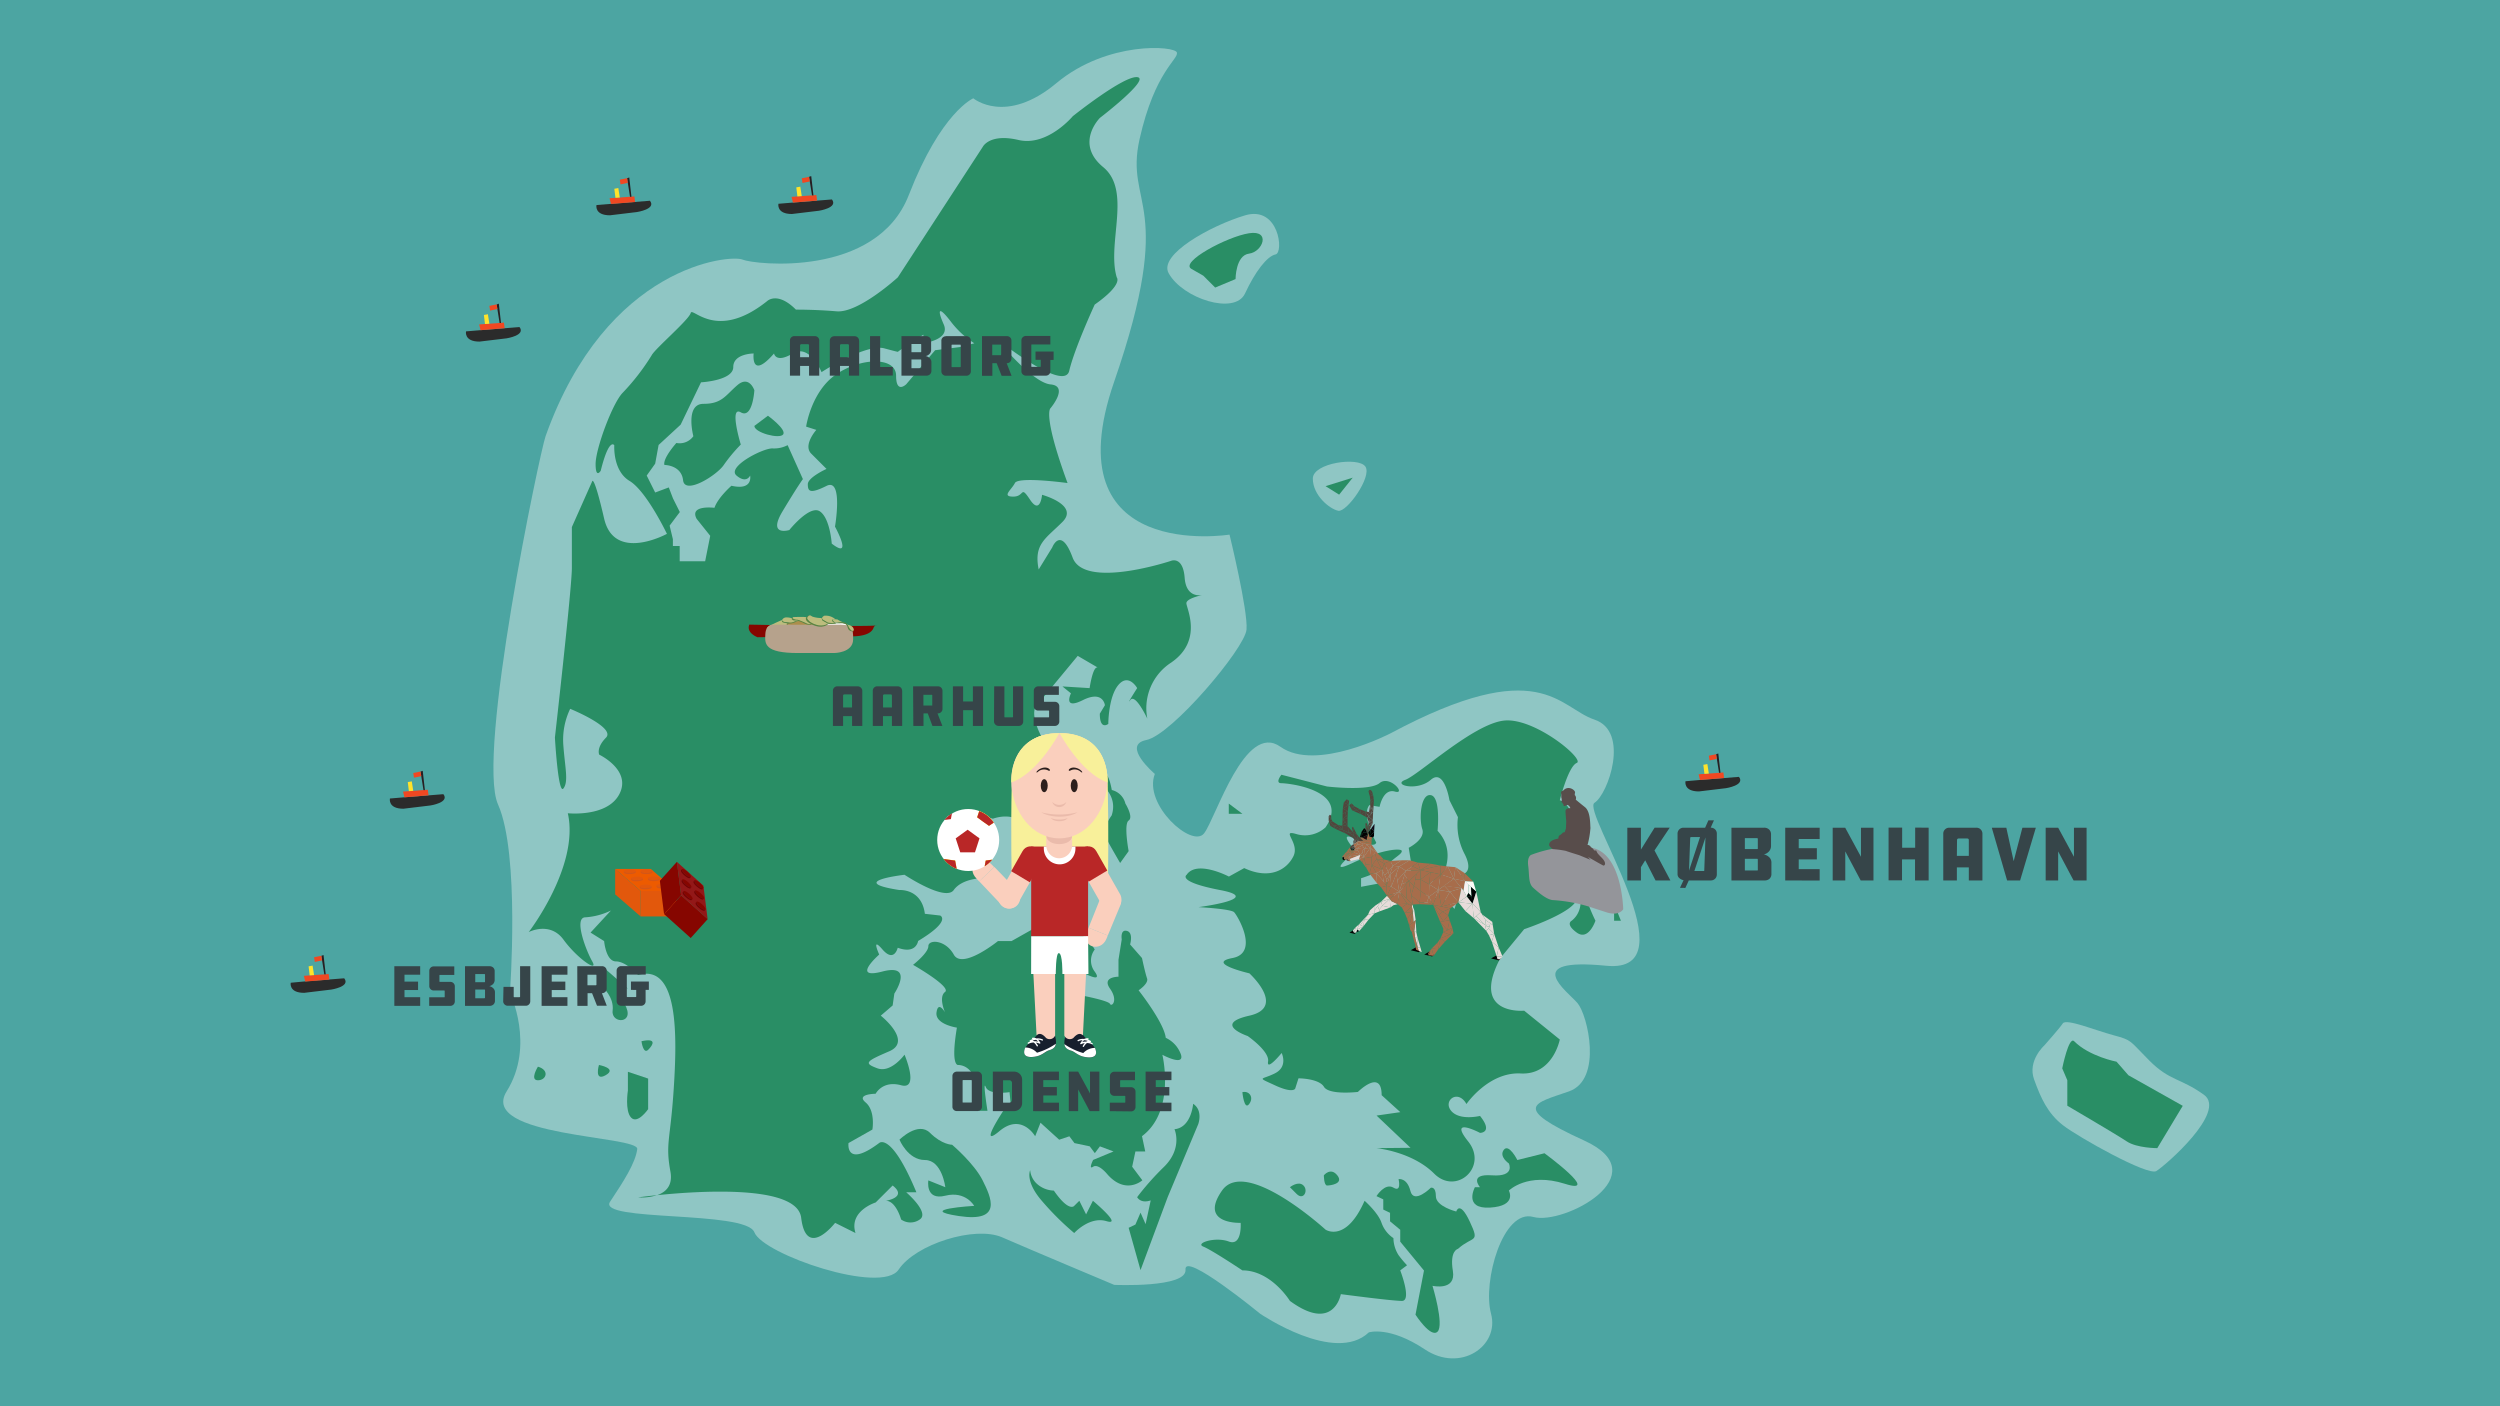 <svg xmlns="http://www.w3.org/2000/svg" viewBox="0 0 768 432"><defs><style>.cls-1{fill:#4ca5a2;}.cls-2{fill:#8fc6c4;}.cls-3{fill:#298e65;}.cls-4{fill:#f8f09a;}.cls-10,.cls-11,.cls-13,.cls-4,.cls-5,.cls-7,.cls-8,.cls-9{fill-rule:evenodd;}.cls-5{fill:#facfbd;}.cls-6,.cls-8{fill:#b92727;}.cls-12,.cls-7{fill:#fff;}.cls-9{fill:#eabbab;}.cls-10{fill:#2c1f1d;}.cls-11{fill:#171f2d;}.cls-13{fill:#fd0;}.cls-14{fill:#e2580c;}.cls-15{fill:#ed5b00;}.cls-16{fill:#d35618;}.cls-17{fill:#860600;}.cls-18{fill:#931818;}.cls-19{fill:#700404;}.cls-20{fill:#52453d;}.cls-21{fill:#564538;}.cls-22{fill:#030102;}.cls-23{fill:#a76d4b;}.cls-24{fill:#22090c;}.cls-25{fill:#040202;}.cls-26{fill:#100a16;}.cls-27{fill:#020101;}.cls-28{fill:#010202;}.cls-29{fill:#33343d;}.cls-30{fill:#100408;}.cls-31{fill:#0a0609;}.cls-32{fill:#300d14;}.cls-33{fill:#e7dcda;}.cls-34{fill:#050404;}.cls-35{fill:#070f14;}.cls-36{fill:#e8dcd7;}.cls-37{fill:#f7f2f1;}.cls-38{fill:#fdfaf7;}.cls-39{fill:#010102;}.cls-40{fill:#f0f2ef;}.cls-41{fill:#94959a;}.cls-42{fill:#584d4b;}.cls-43{fill:#ac8e4b;}.cls-44{fill:#bcbd7d;}.cls-45{fill:#598442;}.cls-46{fill:#b6a28c;}.cls-47{fill:#2b2b2b;}.cls-48{fill:#f04822;}.cls-49{fill:#ffe32b;}.cls-50{fill:#271f22;}.cls-51{fill:#364549;}</style></defs><title>danmark_bg</title><g id="Layer_2" data-name="Layer 2"><g id="hav"><rect class="cls-1" width="768" height="432"/></g><g id="vand"><path class="cls-2" d="M167.6,134c-1.75,4.91-21.38,98-14.6,113.15S156.65,305,156.65,305s7.82,16.17-1,30.25S196.28,348.8,195.76,353s-4.17,9.9-8.34,16.16,41.71,2.61,44.32,9.39,39.11,19.29,44.32,11.47,23.47-13.56,31.81-9.91,34.42,14.6,34.42,14.6,22.42,1,21.9-4.69,22.94,13.56,22.94,13.56,22.94,15.64,33.37,5.73c0,0,6.26-2.08,17.21,5.22s23-1.05,20.34-10.95,3.65-32.33,13-29.73,38.59-13,15.65-23.46-15.12-11.47-4.7-15.12,5.74-23.47,2.61-27.12-17.73-14.08,8.87-11.47-7.82-47.45-3.65-50.06,10.95-21.9,0-25.55-16.69-20.34-62.58,4.17c0,0-22.94,12-33.89,4.17s-19.82,21.9-23.47,26.6-18.77-8.87-15.12-18.26c0,0-10.43-8.86-2.61-10.42s30.25-28.16,30.77-33.9-5.22-29.2-5.22-29.2-54.75,8.86-35.45-46.93,3.13-53.71,7.82-74.57,12-24.51,11.47-26.59-21.38-3.65-37,9.38S299,30.2,299,30.2s-9.91,4.17-19.82,29.72-47.45,21.38-51.1,19.82S186.37,81.3,167.6,134Z"/><path class="cls-2" d="M359,83.91c4.25,7.79,20.34,13,23.47,6.25s6.78-11.47,9.38-12,1.05-15.12-9.38-12S355.84,78.17,359,83.91Z"/><path class="cls-2" d="M403.3,147c0-4.81,14.08-6.78,16.16-3.65s-5.74,14.08-8.34,13.56S403.3,152.22,403.3,147Z"/><path class="cls-2" d="M628,321.17s-5.21,4.69-3.13,10.43,4.17,10.42,8.87,14.07,26.07,15.65,28.68,14.08,21.9-18.25,14.6-23.46-10.43-4.17-16.69-10.43-5.21-6.26-11-7.82-14.6-5.22-15.64-3.65S628,321.17,628,321.17Z"/></g><g id="danmark"><path class="cls-3" d="M185.07,296.92v6.26s3.65,3.13,3.13,7.3,7.3,4.17,3.65-2.09,1-4.69,1-4.69l-4.17-3.65Z"/><path class="cls-3" d="M192.89,329.25V335s-1,6.25,1,8.34,5.22-2.61,5.22-2.61v-9.39Z"/><path class="cls-3" d="M197.06,319.86s.52,4.17,2.09,2.61S201.76,318.82,197.06,319.86Z"/><path class="cls-3" d="M184,327.16s-1.57,5.22,2.08,3.13S184,327.16,184,327.16Z"/><path class="cls-3" d="M165.25,327.68s-2.6,4.18,0,4.18S168.9,328.73,165.25,327.68Z"/><path class="cls-3" d="M276.32,350.11s5.74-5.74,9.39-2.09,6.78,3.65,6.78,3.65,6.78,5.74,9.38,10.95,6.26,13-7.3,10.95,4.7-3.13,4.7-3.13-2.61-4.69-8.87-3.12-5.21-4.7-5.21-4.7l5.21,2.09s-1-8.35-6.26-8.35S276.32,350.11,276.32,350.11Z"/><path class="cls-3" d="M280.49,296.4s4.7-3.65,4.7-5.74,5.21-2.08,7.82,2.61,13.56-4.17,13.56-4.17h4.17l8.34-4.7,4.17,3.13,1.05-4.69s8.86,3.13,12,8.86a5.57,5.57,0,0,0,0,6.78c2.61,3.65-3.13.53-3.13.53s1,3.65-3.65,5.21,2.61,1.56,2.61,1.56,8.34,1.57,8.86,2.61,2.61-1,0-4.69,2.61-3.65,2.61-3.65v-5.22l1-6.25s-.52-3.13,1.57-2.61,1,4.17,1,4.17l3.65,4.17s1,4.7,1.56,6.26-2.6,3.65-2.6,3.65,7.82,9.91,8.34,14.6a8.91,8.91,0,0,1,4.69,5.21c1.05,3.65-5.73,0-5.73,0s4.17,17.21-6.26,25l1,4.7H348.8l-1,4.69,3.13,4.17s-5.21,4.7-10.95-2.08c0,0-2.61-3.13-4.17-2.09s0-2.09,0-2.09l6.26-2.6-4.18-1.57-1.56,2.09-1.56-2.09-4.7-1-1.56-2.09-3.13,1.05-5.74-5.22L318,349.06s-4.17-7.3-11-1.56,1.56-6.78,1.56-6.78h2.09l-.52-5.21s-6.26,1-7.3-1.57.52,7.3.52,7.3h-2.61s1-13.56-6.26-14.08c0,0-2.6,1-.52-11.47,0,0-6.78-1-6.26-4.69s2.61,0,2.61,0-2.08-4.69,0-6.26S280.49,296.4,280.49,296.4Z"/><path class="cls-3" d="M316.47,359.49s-1.56,3.13,3.13,8.87A85.75,85.75,0,0,0,330,378.79s4.7-5.22,9.91-3.65-4.17-6.26-4.17-6.26l-2.09,4.17-2.08-4.17L330,370.44s-1.56,2.09-6.26-4.69a8.13,8.13,0,0,1-5.21-2.09A6.44,6.44,0,0,1,316.47,359.49Z"/><path class="cls-3" d="M350.37,372.53l-1.57,3.65-2.08,1,3.65,13,8.34-22.42,9.39-22.43s1.56-4.17-1.57-6.25c0,0-.52,7.3-5.73,7.82,0,0,2.61,5.73-3.13,11.47a84,84,0,0,0-8.34,9.39s1,2.08,4.17,1l-1.57,7.3Z"/><path class="cls-3" d="M419.2,368.88s4.17,3.65,5.21,6.78a9.38,9.38,0,0,0,3.65,4.69,10,10,0,0,0,1.57,5.22,30.84,30.84,0,0,0,2.61,3.12l-2.09,1.57s3.65,9.38.52,9.38-18.77-2.08-18.77-2.08-2.09,12-15.64,2.08c0,0-5.74-9.38-14.6-9.38,0,0-9.39-6.26-12-7.3s3.65-3.13,7.82-1.57,3.65-5.73,3.65-5.73-13,.52-5.73-9.91,31.81,12,31.81,12S413.46,381.92,419.2,368.88Z"/><path class="cls-3" d="M406.69,361.06s0,3.13,1,3.13,5.21-.53,3.13-3.13S406.69,361.06,406.69,361.06Z"/><path class="cls-3" d="M396.26,364.71s2.6-2.09,4.17-.52,0,4.69-2.09,2.6Z"/><path class="cls-3" d="M440.06,395s3.65,12,1.56,14.08-6.78-5.21-6.78-5.21l2.61-13.56-7.3-8.87v-3.65l-3.13-2.6v-2.61l-2.08-1v-3.13l-2.09-1s2.61-4.18,5.21-2.61,1.57-2.61,1.57-2.61,2.61-.52,3.65,3.65,6.26-1,6.26-1,1.56-.52,1.56,2.61,6.26,4.69,6.26,4.69,1-3.65,4.17,3.13,1,4.17-3.65,8.34c0,0-2.61.52-1.56,6.78S440.06,395,440.06,395Z"/><path class="cls-3" d="M381.66,335.51s.52,5.73,2.08,3.65S383.74,335,381.66,335.51Z"/><path class="cls-3" d="M454.66,364.71h-1.57s-3.65,6.78,4.7,6.26,5.73-5.22,5.73-5.22,5.74-5.74,17.21-2.09-6.26-9.38-6.26-9.38l-8.34,2.08s-2.61-5.21-4.17-3.12,1.56,4.17,1.56,4.17,2.09,4.17-5.21,3.65S454.66,364.71,454.66,364.71Z"/><path class="cls-3" d="M422.85,352.71s10.95,1.05,17.73,7.83,16.69-2.09,10.43-9.91,3.65-2.61,3.65-2.61,4.17,0,0-5.21c0,0-6.26,1.56-8.87-1.57s2.09-6.78,4.7-2.08c0,0,6.78-9.91,16.68-9.39s12-10.43,12-10.43l-10.95-8.86s-16.69,1.56-7.3-16.17l7.3-8.86s15.64-5.22,16.16-9.39,3.13,3.13-1.56,6.78c0,0-2.09,1,1.56,3.65s5.74-3.65,5.74-3.65-4.17-8.34-3.65-12-1.57-23.47-7.3-25c0,0,2.6-10.43,5.21-11.47s-13-14.08-22.42-13S435.89,238,431.72,239.56s3.65,3.65,7.82,0,5.73,6.26,5.73,6.26l2.61,5.21A19.35,19.35,0,0,0,450,262.5c3.12,6.26-1.57,6.26-1.57,6.26l2.61,2.61L448.4,274l-1.56,5.21-4.7-4.69s-2.6,3.13-4.17,3.13,1.57-6.78,1.57-6.78l3.13-1.05s5.21-7.82-1.05-14.6c0,0,1.05-10.43-2.08-10.95s-3.65,7.3-2.61,10.43-4.17,5.74-4.17,5.74l1,6.26-4.69,10.42-2.61-6.25-8.34,1.56V269.8s6.78-2.08,8.34-4.17,4.17-3.13,4.17-4.17-6.26-.52-15.12,3.65,1-3.65,1-3.65-6.25-6.78,0-3.65,6.26,1,6.26,1-4.69-8.34-2.09-11.47l3.13.52s1.05-5.73,4.7-4.69-1.57-5.21-4.7-2.61-16.16,1.05-16.16,1.05L393.65,238s-2.09,2.6,0,2.6,21.38,2.09,13.56,13.56a9.33,9.33,0,0,1-8.87,2.09c-5.21-1.57,1.05,2.6-1,6.78s-7.3,7.3-15.12,3.65l-4.7,2.6s-9.9-5.21-13-.52c0,0-3.13,2.09,10.43,4.69s-6.78,5.22-6.78,5.22,9.91.52,10.95,1.56,7.82,12.52-.52,14.08,5.21,4.7,5.21,4.7,11.47,10.42,0,13-.52,6.26-.52,6.26,6.78,4.69,6.26,7.82,4.17-2.61,4.17-2.61,2.08,4.17-2.09,6.26-5.73,1,0,3.65,6.26,1,6.26,1l1-3.13s6.26,0,7.83,2.61,10.42,1.57,10.42,1.57,7.3-7.3,7.3,1l5.74,5.21-7.3,1.05,10.43,9.9Z"/><polygon class="cls-3" points="495.85 277.63 495.85 282.84 497.94 282.84 495.85 277.63"/><path class="cls-3" d="M341.5,250.51s-3.12,4.17-2.08,6.26,4.69,8.34,4.69,8.34l2.61-3.65s-1.57-8.34,0-9.39-1-5.21-1-5.21a5.67,5.67,0,0,0-4.18-4.17s-1.56-9.39-3.65-2.09C337.85,240.6,343.59,244.25,341.5,250.51Z"/><polygon class="cls-3" points="377.48 246.86 377.48 249.99 381.66 249.99 377.48 246.86"/><path class="cls-3" d="M637.17,319.86c-1.65-1.65-3.65,8.35-3.65,8.35l1.56,3.65v7.82s15.12,8.86,18.25,10.95,9.39,2.08,9.39,2.08l7.82-13-16.69-9.39-3.65-4.17S641.86,324.56,637.17,319.86Z"/><polygon class="cls-3" points="407.21 149.35 411.38 151.96 415.55 146.74 407.21 149.35"/><path class="cls-3" d="M366,82.6l3.65,2.09,3.65,3.65,6.26-2.61s0-7.3,4.17-7.82,6.78-7.3,0-6.26S362.36,80.52,366,82.6Z"/><path class="cls-3" d="M369.29,182.8l.37-.08Z"/><path class="cls-3" d="M369.29,182.8c-1.2.21-4.93.38-5.36-5.29-.52-6.78-4.18-5.22-4.18-5.22s-26.59,8.87-30.24-1-6.26-3.13-6.26-3.13l-4.17,6.78c-1.56-7.82,2.09-9.39,7.3-14.6s-6.26-8.34-6.26-8.34-.52,6.25-3.65,1.56-1.56-1-5.21-1-.52-2.09.52-4.17,16.17,0,16.17,0c-7.83-21.38-5.22-23-5.22-23s5.74-6.78,0-7.3S306.05,104,306.05,104s20.85,16.69,22.42,9.91,7.82-20.34,7.82-20.34c8.86-6.25,6.78-8.34,6.78-8.34-3.13-10.43,4.69-26.59-4.17-33.89s-1-15.13-1-15.13,15.65-12,11.48-12.51-19.82,12-19.82,12-7.82,9.39-16.69,7.3-10.95,2.09-10.95,2.09L275.8,85.21s-12,11-18.77,10.43-12.52-.52-12.52-.52c-5.73-5.74-8.86-2.61-8.86-2.61C220,105,212.71,94.08,212.18,96.16s-11,11-12,13a68.55,68.55,0,0,1-8.86,11.47c-3.13,3.13-8.35,17.21-8.35,21.9s1.57,2.09,1.57,2.09c2.6-10.43,4.17-7.83,4.17-7.83s-.52,7.83,4.69,10.95S204.88,164,204.88,164s-16.16,8.86-19.29-4.69-3.65-11.48-3.65-11.48l-6.26,14.08v12.52c0,6.26-5.21,52.14-5.21,52.14s1,17.73,2.61,15.65.52-6.26,0-13a21.94,21.94,0,0,1,2.08-11.47s14.08,5.73,11,8.86-2.08,5.22-2.08,5.22,9.9,4.69,6.25,12-15.9,6-15.9,6c3.65,16.16-12,36.5-12,36.5s6.51-3.39,10.69,2.35S184,299,181.94,295.35s-5.74-13.55-2.09-13.55a21,21,0,0,0,7.83-2.09l-6.26,6.78,4.17,2.61s.52,6.25,3.65,6.25,6.78,4.18,6.78,4.18c12.51-3.65,12,18.77,10.95,34.93s-2.61,16.69-1,25.55c.75,4.29-1.54,6.26-4.1,7.15,12.92-1.33,43-3.29,44.25,6.93,1.56,13,10.43,1.57,10.43,1.57l6.26,3.13C260.68,372,269,369.4,269,369.4l5.22-5.21c4.69,3.65-2.09,4.69-2.09,4.69,3.13,0,4.69,5.74,4.69,5.74a4.93,4.93,0,0,0,5.74,0c3.13-2.09-4.17-8.35-4.17-8.35h3.13c-7.82-18.77-11.47-15.12-11.47-15.12-10.43,7.82-9.39,0-9.39,0L268,347s1-5.74-2.09-8.34S269,336,269,336s2.09-4.17,7.82-2.61,1.05-9.39,1.05-9.39-4.17,5.74-8.35,4.18-3.65-2.09,3.65-5.22-2.6-10.95-2.6-10.95l3.65-3.13.52-3.65s6.26-9.38-3.65-6.78-1-5.21-1-5.21-2.61-5.74,1-1.57,4.69-.52,4.69-.52c5.74,2.09,6.26-2.08,6.26-2.08,10.43-6.26,6.78-7.82,6.78-7.82l-4.7-.53c-1-7.82-7.82-7.3-7.82-7.3-16.68-2.6,1.57-4.69,1.57-4.69s12.51,8.34,15.12,4.69,8.86-3.65,8.86-3.65L305,258.33s-7.82,0-12.51-4.17,1.56-4.17,1.56-4.17c3.65,6.78,7.82.52,7.82.52l3.13,1c7.82-2.6,10.95,3.13,10.95,3.13l1.57-5.73c4.69-4.18,3.65-7.3,3.65-7.3-2.61-5.74,0-13,0-13-5.74-9.91-2.61-12-2.61-12l12.52-15.13,6.25,3.65c-1.56-1-2.6,6.26-2.6,6.26l-8.35-.52L329,213s-2.61,5.21,3.65,2.08,6.78,1.57,6.78,1.57l-1.57,2.6c0,5.22,2.61,3.13,2.61,3.13s0-8.34,3.13-12,5.74,1,5.74,1-3.65,5.74-2.09,3.65,5.21,5.74,5.21,5.74a16.7,16.7,0,0,1,7.3-17.21c9.91-6.78,4.7-16.69,4.7-18.25C364.45,184,368.1,183.08,369.29,182.8ZM295.1,106.59l-7.83,1-8.86,10.43s-3.13,3.13-3.13-2.61-10.43-5.73-18.25-.52-9.39,16.17-9.39,16.17l3.13,1s-4.17,4.69-1.56,7.3l4.69,4.69s-5.74,2.61-5.74,4.7.53,3.13,5.74.52,2.61,12.51,2.61,12.51,5.73,10.43-1,5.22c0,0-.52-7.82-3.65-9.91s-9.38,5.74-9.38,5.74-6.78,2.08-2.09-5.74,6.26-9.91,6.26-9.91l-4.69-10.43a9,9,0,0,1-4.7,1c-3.12,0-14.07,5.73-11,8.34s4.18,0,4.18,0,1,4.69-5.74,3.13c0,0-4.17,3.65-5.22,6.78,0,0-7.82-1-5.47,3.39l4.17,5.21-1.56,7.82H208.8v-4.69h-2.09v-2.09l-1-4.17,3.13-4.17-2.09-4.17-1.3-3.39-4.18,1.56-2.6-5.21,2.6-3.65,1.05-5.74,6.78-6.25,6.25-13s9.91-.52,9.91-4.69,6.26-4.17,6.26-4.17-1,8.34,6.26,0c0,0,.52,3.12,5.73,0s8.87,5.73,8.87,5.73,13.55-8.86,19.29-7.3,4.17,1,4.17,1l7.82-5.21v2.61s8.35-1,6.26-5.74-1.56-5.73,2.09-1a28.23,28.23,0,0,0,7.3,6.78Z"/><path class="cls-3" d="M201.83,367.16c-3.55.36-5.81.68-5.81.68A16,16,0,0,0,201.83,367.16Z"/><path class="cls-3" d="M204.1,142.83s5.22,0,5.74,4.69,10.43-1.56,12.51-4.69a49,49,0,0,1,5.22-6.26s-3.65-12,0-9.9,4.17-6.78,4.17-6.78-1.57-4.7-5.22-1.57-4.69,5.74-10.42,5.74S213,134,213,134a5.18,5.18,0,0,1-5.22,2.08S203.58,140.75,204.1,142.83Z"/><path class="cls-3" d="M231.74,130.84l4.17-3.13s5.74,4.17,4.69,5.73S231.74,132.92,231.74,130.84Z"/></g><g id="Figur"><path class="cls-4" d="M340.29,240.37c-.33-15.7-13.47-15.21-14.74-15.13-1.27-.08-14.41-.57-14.74,15.13-.35,16.5,0,29.44,0,29.44h29.56S340.64,256.87,340.29,240.37Z"/><path class="cls-5" d="M331.49,265.69l6.93,12.21a3.27,3.27,0,0,0,4.44,1.23h0a3.28,3.28,0,0,0,1.22-4.44l-6.93-12.22C335.13,258.92,329.58,262.32,331.49,265.69Z"/><path class="cls-5" d="M334,286l.41-1,5.9,2.39-.4,1C338.11,292.7,331.92,291,334,286Z"/><path class="cls-5" d="M334.41,285l3.77-9.44a3.25,3.25,0,0,1,4.25-1.76h0a3.28,3.28,0,0,1,1.76,4.26l-3.88,9.33Z"/><path class="cls-5" d="M319.68,265.24l-6.93,12.22a3.26,3.26,0,0,1-4.43,1.22h0a3.26,3.26,0,0,1-1.23-4.43L314,262C316,258.48,321.59,261.88,319.68,265.24Z"/><path class="cls-5" d="M300.06,270l.74.77,4.61-4.41-.74-.76C301.4,262.2,296.27,266.08,300.06,270Z"/><path class="cls-5" d="M300.8,270.74l7,7.38a3.25,3.25,0,0,0,4.6.06h0a3.26,3.26,0,0,0,.07-4.6l-7-7.25Z"/><rect class="cls-6" x="316.78" y="260.06" width="17.48" height="27.56"/><path class="cls-7" d="M320.66,260.06h9.72v.61a4.87,4.87,0,0,1-4.86,4.86h0a4.87,4.87,0,0,1-4.86-4.86Z"/><path class="cls-8" d="M331,264.78l3.44,6.07,5.72-3.42-3.37-5.94C334.79,257.94,329.11,261.42,331,264.78Z"/><path class="cls-8" d="M319.92,264.78l-3.56,6.27-5.72-3.42,3.48-6.14C316.14,257.94,321.83,261.42,319.92,264.78Z"/><path class="cls-5" d="M325.41,246.72h0a4,4,0,0,1,3.94,3.95v9.05a4,4,0,0,1-3.94,3.94h0a4,4,0,0,1-4-3.94v-9.05A4,4,0,0,1,325.41,246.72Z"/><path class="cls-9" d="M329.35,256.77h0c0,3.39-7.89,3.39-7.89,0h0C321.46,253.38,329.35,253.38,329.35,256.77Z"/><path class="cls-5" d="M325.41,225.25c-22.25,0-16.89,32.29,0,32.29S347.65,225.25,325.41,225.25Z"/><path class="cls-10" d="M330,243.36c.59,0,1.07-.89,1.07-2s-.48-2-1.07-2-1.07.88-1.07,2S329.43,243.36,330,243.36Z"/><path class="cls-10" d="M320.79,243.36c.59,0,1.07-.89,1.07-2s-.48-2-1.07-2-1.07.88-1.07,2S320.2,243.36,320.79,243.36Z"/><path class="cls-9" d="M327.57,246.37a2.28,2.28,0,0,1-4.33,0A3.09,3.09,0,0,0,327.57,246.37Z"/><path class="cls-10" d="M322.21,236.14c-1-.73-2.75-.22-3.61.74-.44.49-.06.52.23.25a2.77,2.77,0,0,1,3.17-.44C322.54,237,322.78,236.55,322.21,236.14Z"/><path class="cls-10" d="M328.65,236.14c1-.73,2.75-.22,3.62.74.43.49.06.52-.24.25a2.77,2.77,0,0,0-3.17-.44C328.32,237,328.08,236.55,328.65,236.14Z"/><path class="cls-11" d="M332.38,317.49c1.55,2.31,3.67,3.29,4.19,5,.9,2.9-2.5,2.58-4.22,2-1.53-.5-2.33-1.43-3.25-1.7-2.47-.71-2.53-2.17-1.53-5.64S331.13,315.32,332.38,317.49Z"/><path class="cls-7" d="M336.34,321.91a2.78,2.78,0,0,1,.22.54c.84,2.7-2,2.57-3.75,2.15s-2.71-1.54-3.71-1.83c-1.33-.38-2-1-2.11-2a20.14,20.14,0,0,0,5.79,2.73A5,5,0,0,1,336.34,321.91Z"/><path class="cls-12" d="M335.37,320.77a.2.2,0,0,0,.29,0,.2.2,0,0,0-.05-.28,2.15,2.15,0,0,0-.71-.31h0a.18.18,0,0,0,.16-.05.12.12,0,0,0,.05-.05.21.21,0,0,0,0-.29,3.25,3.25,0,0,0-1-.42h.1a.21.21,0,0,0,.22-.19.2.2,0,0,0-.18-.22,2.13,2.13,0,0,0-1.2.21h0a3.43,3.43,0,0,0-1.89.3.21.21,0,1,0,.2.36,2.58,2.58,0,0,1,1.19-.26,4,4,0,0,0-.64.86.2.2,0,0,0-.05.26.2.2,0,0,0,.28.08,2.94,2.94,0,0,1,1.1-.31,4.56,4.56,0,0,0-.61.85.22.22,0,0,0,.07.29.22.22,0,0,0,.29-.08,3.52,3.52,0,0,1,.72-.94l.18-.15a3.28,3.28,0,0,1,1.57.38Zm-1.2-1a2.55,2.55,0,0,0-.48.2,4.81,4.81,0,0,0-1.2.14,2.43,2.43,0,0,1,.38-.41,1.13,1.13,0,0,1,.21-.15A5.38,5.38,0,0,1,334.17,319.78Z"/><path class="cls-11" d="M319,317.36c-1.55,2.32-3.67,3.29-4.19,5-.89,2.91,2.5,2.59,4.22,2,1.53-.49,2.33-1.42,3.25-1.69,2.47-.71,2.53-2.17,1.54-5.64S320.22,315.2,319,317.36Z"/><path class="cls-7" d="M315,321.79a2.7,2.7,0,0,0-.22.53c-.84,2.71,2,2.58,3.75,2.16s2.71-1.54,3.71-1.83c1.33-.38,2-1,2.11-2a20.14,20.14,0,0,1-5.79,2.74A5,5,0,0,0,315,321.79Z"/><path class="cls-12" d="M316,320.65a3.17,3.17,0,0,1,1.57-.38,1.3,1.3,0,0,1,.18.15,3.19,3.19,0,0,1,.72.94.21.21,0,0,0,.29.07.21.21,0,0,0,.07-.28,4.61,4.61,0,0,0-.6-.85,2.94,2.94,0,0,1,1.09.31.21.21,0,0,0,.23-.34,4,4,0,0,0-.64-.86,2.58,2.58,0,0,1,1.19.25.2.2,0,0,0,.28-.08.2.2,0,0,0-.08-.28,3.52,3.52,0,0,0-1.89-.29h0a2.12,2.12,0,0,0-1.2-.22.21.21,0,0,0-.18.23.2.2,0,0,0,.22.18h.1a3.25,3.25,0,0,0-1,.42.21.21,0,0,0,0,.29l0,0a.18.18,0,0,0,.16.05h0a2.4,2.4,0,0,0-.71.3.21.21,0,1,0,.24.34Zm2.29-1.21a.8.8,0,0,1,.21.15,2.1,2.1,0,0,1,.38.41,4.38,4.38,0,0,0-1.2-.14,2,2,0,0,0-.48-.2A5.38,5.38,0,0,1,318.26,319.44Z"/><path class="cls-5" d="M333.83,295.42l-1.16,22.63c-.95-.85-1.91-.36-2.93.81a1.82,1.82,0,0,1-2.78-.76l0-22.35C327,294.76,333.83,295.42,333.83,295.42Z"/><path class="cls-5" d="M317.26,295.42l1.17,22.63c.94-.85,1.9-.36,2.92.81a1.81,1.81,0,0,0,2.78-.76l0-22.35C324.09,294.76,317.26,295.42,317.26,295.42Z"/><path class="cls-9" d="M331,249.53c-2.6,1.77-8.17,1.83-11.15,0A22.75,22.75,0,0,0,331,249.53Z"/><path class="cls-9" d="M328,251.31c-1,1.31-4.16,1.29-5.18,0A7.56,7.56,0,0,0,328,251.31Z"/><path class="cls-7" d="M316.78,287.63h17.48l.11,11.58h-8s.1-6.44-1.12-6.41c-.93,0-.92,6.41-.92,6.41h-7.57Z"/><path class="cls-4" d="M325.41,225.25s-6.59,12.33-14.73,15.12C310.68,240.37,309.67,225.29,325.41,225.25Z"/><path class="cls-4" d="M325.52,225.25s6.58,12.33,14.73,15.12C340.25,240.37,341.25,225.29,325.52,225.25Z"/><circle class="cls-12" cx="297.43" cy="258.05" r="9.52"/><path class="cls-13" d="M289.89,263.86l1.29.17,2.24.31.41,2.22.06.33A9.53,9.53,0,0,1,289.89,263.86Z"/><path class="cls-13" d="M304.81,264.07l-2,.27-.32,1.76A9.8,9.8,0,0,0,304.81,264.07Z"/><path class="cls-13" d="M305.29,252.68l-1.47,1L302,252.39l-1.82-1.34.64-1.9A9.56,9.56,0,0,1,305.29,252.68Z"/><path class="cls-8" d="M289.89,263.89l1.29.18,2.24.3.41,2.22.06.33A9.53,9.53,0,0,1,289.89,263.89Z"/><path class="cls-8" d="M304.81,264.1l-2,.27-.32,1.76A9.8,9.8,0,0,0,304.81,264.1Z"/><path class="cls-8" d="M290.16,251.89l1.95-.26.33-1.76A9.37,9.37,0,0,0,290.16,251.89Z"/><path class="cls-8" d="M305.29,252.71l-1.47,1L302,252.42l-1.82-1.34.64-1.9A9.56,9.56,0,0,1,305.29,252.71Z"/><polygon class="cls-8" points="297.25 254.89 299.08 256.22 300.9 257.54 300.21 259.69 299.51 261.84 297.25 261.84 294.99 261.84 294.29 259.69 293.59 257.54 295.42 256.22 297.25 254.89"/></g><g id="lego"><rect class="cls-14" x="196.8" y="273.71" width="10.95" height="7.82"/><polygon class="cls-15" points="207.75 273.71 199.93 266.94 188.98 266.94 196.8 273.71 207.75 273.71"/><polygon class="cls-14" points="188.98 274.76 196.8 281.54 196.8 273.71 188.98 266.94 188.98 274.76"/><ellipse class="cls-14" cx="198.37" cy="272.26" rx="1.83" ry="0.52"/><path class="cls-16" d="M200.19,272.26v.4s0,.47-1.82.53-1.83-.53-1.83-.53v-.4s.12.55,1.83.52S200.19,272.26,200.19,272.26Z"/><ellipse class="cls-14" cx="203.51" cy="272.02" rx="1.83" ry="0.52"/><path class="cls-16" d="M205.33,272v.41s0,.47-1.82.52-1.83-.52-1.83-.52V272s.12.56,1.83.53S205.33,272,205.33,272Z"/><ellipse class="cls-14" cx="200.89" cy="269.76" rx="1.83" ry="0.52"/><path class="cls-16" d="M202.71,269.76v.4s0,.47-1.82.52-1.83-.52-1.83-.52v-.4s.13.55,1.83.52S202.71,269.76,202.71,269.76Z"/><ellipse class="cls-14" cx="195.71" cy="269.81" rx="1.83" ry="0.52"/><path class="cls-16" d="M197.53,269.81v.41s0,.46-1.82.52-1.83-.52-1.83-.52v-.41s.13.56,1.83.52S197.53,269.81,197.53,269.81Z"/><ellipse class="cls-14" cx="193.48" cy="267.57" rx="1.83" ry="0.52"/><path class="cls-16" d="M195.3,267.57V268s0,.46-1.82.52-1.83-.52-1.83-.52v-.41s.13.55,1.83.52S195.3,267.57,195.3,267.57Z"/><ellipse class="cls-14" cx="198.63" cy="267.57" rx="1.83" ry="0.52"/><path class="cls-16" d="M200.45,267.57V268s0,.46-1.82.52-1.83-.52-1.83-.52v-.41s.12.55,1.83.52S200.45,267.57,200.45,267.57Z"/><rect class="cls-17" x="205.22" y="277.68" width="10.95" height="7.82" transform="translate(242.02 -68.7) rotate(41.91)"/><polygon class="cls-18" points="217.38 282.34 216.09 272.07 207.94 264.76 209.23 275.03 217.38 282.34"/><polygon class="cls-17" points="202.71 270.58 204 280.85 209.23 275.03 207.94 264.76 202.71 270.58"/><ellipse class="cls-17" cx="211.37" cy="274.99" rx="0.52" ry="1.83" transform="translate(-134.46 248.58) rotate(-48.09)"/><path class="cls-19" d="M212.73,276.21l-.28.3s-.3.35-1.7-.83-1-1.61-1-1.61l.27-.3s-.28.49,1,1.61S212.73,276.21,212.73,276.21Z"/><ellipse class="cls-17" cx="215.35" cy="278.25" rx="0.52" ry="1.83" transform="translate(-135.56 252.62) rotate(-48.09)"/><path class="cls-19" d="M216.71,279.47l-.27.3s-.31.35-1.71-.83-1-1.61-1-1.61l.27-.3s-.28.49,1,1.6S216.71,279.47,216.71,279.47Z"/><ellipse class="cls-17" cx="214.92" cy="274.81" rx="0.52" ry="1.83" transform="translate(-133.15 251.16) rotate(-48.09)"/><path class="cls-19" d="M216.27,276l-.27.3s-.3.35-1.7-.83-1-1.61-1-1.61l.27-.3s-.28.49,1,1.61S216.27,276,216.27,276Z"/><ellipse class="cls-17" cx="211.02" cy="271.39" rx="0.52" ry="1.83" transform="translate(-131.9 247.13) rotate(-48.09)"/><path class="cls-19" d="M212.38,272.61l-.27.3s-.3.36-1.7-.83-1-1.61-1-1.61l.27-.3s-.28.5,1,1.61S212.38,272.61,212.38,272.61Z"/><ellipse class="cls-17" cx="210.86" cy="268.23" rx="0.52" ry="1.83" transform="translate(-129.6 245.96) rotate(-48.09)"/><path class="cls-19" d="M212.22,269.45l-.27.3s-.31.36-1.71-.83-1-1.6-1-1.6l.27-.31s-.27.5,1,1.61S212.22,269.45,212.22,269.45Z"/><ellipse class="cls-17" cx="214.69" cy="271.67" rx="0.52" ry="1.83" transform="translate(-130.89 249.95) rotate(-48.09)"/><path class="cls-19" d="M216.05,272.89l-.27.3s-.31.36-1.71-.83-1-1.6-1-1.6l.28-.31s-.28.5,1,1.61S216.05,272.89,216.05,272.89Z"/></g><g id="hjort"><polygon class="cls-20" points="419.84 254.79 420.44 253 420.35 255.76 419.84 254.79"/><polygon class="cls-20" points="421.27 253.78 420.35 255.76 420.42 253.74 421.27 253.78"/><polygon class="cls-20" points="421.68 253 421.27 253.78 420.42 253.74 421.68 253"/><polygon class="cls-20" points="420.49 250.89 420.68 252.7 420.44 253 420.44 252.34 419.99 251.21 420.49 250.89"/><polygon class="cls-20" points="421.72 251.94 421.68 253 420.68 252.7 421.72 251.94"/><polygon class="cls-20" points="420.49 250.89 421.72 251.94 420.68 252.7 420.49 250.89"/><polygon class="cls-20" points="420.42 253.74 421.68 253 420.68 252.7 420.44 253 420.42 253.74"/><polygon class="cls-20" points="421.83 249.45 421.72 251.94 420.49 250.89 421.83 249.45"/><polygon class="cls-20" points="422.05 246.56 421.83 249.45 421.33 249.99 422.05 246.56"/><polygon class="cls-20" points="420.38 243.03 420.85 242.61 421.46 243.03 420.38 243.03"/><polygon class="cls-20" points="421.83 244.29 420.38 243.03 421.46 243.03 421.83 244.29"/><polygon class="cls-20" points="422.05 246.56 421.99 245.26 420.97 245.84 422.05 246.56"/><polygon class="cls-20" points="421.83 244.29 421.99 245.26 420.97 245.84 420.81 244.6 421.83 244.29"/><polygon class="cls-20" points="420.38 243.03 420.81 244.6 421.83 244.29 420.38 243.03"/><polygon class="cls-20" points="420.97 245.84 420.91 247.28 421.55 246.23 420.97 245.84"/><polygon class="cls-20" points="421.33 249.99 420.91 247.28 421.56 248.92 421.33 249.99"/><polygon class="cls-20" points="420.57 249.45 420.91 247.28 421.33 249.99 420.57 249.45"/><polygon class="cls-20" points="420.49 250.89 420.57 249.45 421.33 249.99 420.49 250.89"/><polygon class="cls-20" points="414.5 247.37 415.22 246.79 415.38 248.94 414.5 247.37"/><polygon class="cls-20" points="416.04 247.67 415.22 246.79 415.31 247.87 416.04 247.67"/><polygon class="cls-20" points="420.57 249.45 419.44 249.27 420.49 250.89 420.57 249.45"/><polygon class="cls-20" points="418.19 250.17 419.44 249.27 419.44 250.85 418.19 250.17"/><polygon class="cls-20" points="420.49 250.89 419.44 249.27 419.44 250.85 419.99 251.21 420.49 250.89"/><polygon class="cls-20" points="415.31 247.87 416.97 248.91 415.38 248.94 415.31 247.87"/><polygon class="cls-20" points="417.71 248.59 416.04 247.67 415.31 247.87 416.97 248.91 417.71 248.59"/><polygon class="cls-20" points="418.19 250.17 417.71 248.59 419.44 249.27 418.19 250.17"/><polygon class="cls-20" points="416.97 248.91 418.19 250.17 417.71 248.59 416.97 248.91"/><polygon class="cls-20" points="415.38 248.94 418.19 250.17 416.97 248.91 415.38 248.94"/><polygon class="cls-21" points="419.48 254.41 420.09 253.55 420.14 253.9 419.84 254.79 419.48 254.41"/><polygon class="cls-20" points="419.48 253.55 419.48 254.41 420.09 253.55 419.48 253.55"/><polygon class="cls-20" points="419.48 253 419.71 252.73 420.09 253.55 419.48 253.55 419.48 253"/><polygon class="cls-20" points="420.91 247.28 421.55 246.23 422.05 246.56 421.56 248.92 420.91 247.28"/><polygon class="cls-20" points="416.74 256.17 415.72 254.09 415.99 255.81 416.74 256.17"/><polygon class="cls-20" points="415.31 254.27 415.46 253.98 415.72 254.09 415.31 254.27"/><polygon class="cls-20" points="415.6 255.58 415.31 254.27 415.72 254.09 415.99 255.81 415.6 255.58"/><polygon class="cls-20" points="412.81 246.51 413.72 245.53 414.3 247.28 412.81 246.51"/><polygon class="cls-20" points="414.44 246.01 414.3 247.28 413.72 245.53 414.44 246.01"/><polygon class="cls-20" points="412.81 246.51 412.51 248.41 414.3 247.28 412.81 246.51"/><polygon class="cls-20" points="414.04 249.21 414.3 247.28 412.51 248.41 414.04 249.21"/><polygon class="cls-20" points="412.44 249.99 414.04 249.21 412.51 248.41 412.44 249.99"/><polygon class="cls-20" points="412.36 253.39 413.24 252.43 414.04 253.85 412.36 253.39"/><polygon class="cls-20" points="413.2 249.62 413.97 251.42 414.04 249.21 413.2 249.62"/><polygon class="cls-20" points="412.44 249.99 412.44 251.79 413.57 250.48 413.2 249.62 412.44 249.99"/><polygon class="cls-20" points="413.97 251.42 412.44 251.79 413.57 250.48 413.97 251.42"/><polygon class="cls-20" points="413.97 251.42 413.97 253.73 413.24 252.43 412.44 251.79 413.97 251.42"/><polygon class="cls-20" points="408.9 250.55 408.98 251.62 408.17 250.71 408.57 250.27 408.9 250.55"/><polygon class="cls-20" points="408.17 252.12 408.17 250.71 408.98 251.62 408.17 252.12"/><polygon class="cls-20" points="408.69 253.73 408.17 252.12 409.69 253.73 408.69 253.73"/><polygon class="cls-20" points="408.98 251.62 409.29 252.29 408.57 252.55 408.17 252.12 408.98 251.62"/><polygon class="cls-20" points="410.99 253.39 409.29 252.29 408.57 252.55 409.69 253.73 410.99 253.39"/><polygon class="cls-20" points="412.36 254.88 410.99 253.39 409.69 253.73 412.36 254.88"/><polygon class="cls-20" points="408.69 253.73 410.1 254.55 409.69 253.73 408.69 253.73"/><polygon class="cls-20" points="412.36 253.39 412.36 254.88 410.99 253.39 412.07 253.68 412.36 253.39"/><polygon class="cls-20" points="414.04 253.85 414.3 255.77 412.36 254.88 412.36 253.39 414.04 253.85"/><polygon class="cls-20" points="410.1 254.55 412.36 254.88 409.69 253.73 410.1 254.55"/><polygon class="cls-20" points="413.28 256.03 410.1 254.55 412.36 254.88 413.28 256.03"/><polygon class="cls-20" points="415.6 255.58 414.3 255.77 414.04 253.85 415.6 255.58"/><polygon class="cls-20" points="413.28 256.03 414.3 255.77 412.36 254.88 413.28 256.03"/><polygon class="cls-20" points="416.74 256.17 417.55 257.25 417.27 258.36 416.74 256.17"/><polygon class="cls-20" points="414.3 255.77 415.6 255.58 415.99 255.81 415.72 256.65 414.3 255.77"/><polygon class="cls-20" points="417.27 258.36 415.72 256.65 415.99 255.81 416.74 256.17 417.27 258.36"/><polygon class="cls-20" points="415.51 257.31 413.28 256.03 414.3 255.77 415.72 256.65 415.51 257.31"/><polygon class="cls-20" points="417.27 258.36 416.23 259.12 416.61 257.63 417.27 258.36"/><polygon class="cls-20" points="415.99 257.8 416.23 259.12 415.72 258.63 415.99 257.8"/><polygon class="cls-20" points="415.51 257.31 415.99 257.8 416.23 259.12 416.61 257.63 415.72 256.65 415.51 257.31"/><polygon class="cls-22" points="417.75 257.26 418.25 255.58 418.41 257.31 417.75 257.26"/><polygon class="cls-22" points="419.06 254.41 418.25 255.58 418.34 256.54 419.48 254.7 419.06 254.41"/><polygon class="cls-23" points="419.42 258.86 420.49 257.8 419.78 258.05 418.86 258.38 419.42 258.86"/><polygon class="cls-23" points="420.35 255.76 419.78 258.05 420.49 257.8 420.68 256.97 420.35 255.76"/><polygon class="cls-20" points="419.48 254.7 419.48 254.41 419.84 254.79 420.35 255.76 420.18 256.44 419.48 254.7"/><polygon class="cls-22" points="418.86 255.69 419.91 255.76 419.48 254.7 418.86 255.69"/><polygon class="cls-22" points="418.41 257.31 420.18 256.44 419.91 255.76 418.86 255.69 418.34 256.54 418.41 257.31"/><polygon class="cls-24" points="419.78 258.05 418.41 257.31 420.18 256.44 419.78 258.05"/><polygon class="cls-20" points="417.75 257.26 418.86 258.38 417.22 258.39 417.55 257.25 417.75 257.26"/><polygon class="cls-23" points="419.78 258.05 418.86 258.38 417.75 257.26 418.41 257.31 419.78 258.05"/><polygon class="cls-23" points="421.36 258.61 421.36 257.7 420.49 257.8 421.36 258.61"/><polygon class="cls-25" points="420.35 255.76 421.27 254.41 420.68 256.97 420.35 255.76"/><polygon class="cls-23" points="421.36 257.7 421.68 257.26 420.68 256.97 420.49 257.8 421.36 257.7"/><polygon class="cls-26" points="421.27 254.41 422.27 253.08 422.13 255.47 421.27 254.41"/><polygon class="cls-27" points="420.68 256.97 422.13 255.47 421.27 254.41 420.68 256.97"/><polygon class="cls-22" points="422.09 256.9 422.13 255.47 420.68 256.97 421.68 257.26 422.09 256.9"/><polygon class="cls-23" points="417.22 258.39 416.97 259.37 416.23 259.12 417.27 258.36 417.22 258.39"/><polygon class="cls-20" points="415.72 258.63 415.82 259.27 416.23 259.12 415.72 258.63"/><polygon class="cls-20" points="416.17 260.29 415.82 259.27 415.01 259.88 415.72 259.93 416.17 260.29"/><polygon class="cls-20" points="415.42 260.6 415.72 259.93 415.01 259.88 414.73 260.29 414.82 260.7 415.42 260.6"/><polygon class="cls-20" points="416.33 260.94 415.42 260.6 415.72 259.93 416.17 260.29 416.33 260.94"/><polygon class="cls-23" points="416.97 259.37 416.17 260.29 415.82 259.27 416.23 259.12 416.97 259.37"/><polygon class="cls-23" points="414.82 260.7 414.56 261.5 414.45 261.3 413.65 261.64 414.73 260.29 414.82 260.7"/><polygon class="cls-23" points="414.18 262.31 414.56 261.5 414.45 261.3 413.65 261.64 413.85 262.19 414.18 262.31"/><polygon class="cls-23" points="412.38 263.46 412.7 263.21 412.7 262.68 412.38 263.04 412.38 263.46"/><polygon class="cls-23" points="413.65 261.64 412.7 262.68 413.85 262.19 413.65 261.64"/><polygon class="cls-28" points="412.38 263.46 412.46 264.01 412.86 264.26 413.42 263.9 412.9 263.86 412.9 263.46 412.7 263.21 412.38 263.46"/><polygon class="cls-23" points="412.7 262.68 412.7 263.21 412.9 263.46 413.85 262.19 412.7 262.68"/><polygon class="cls-23" points="414.18 262.31 413.85 262.19 412.9 263.46 414.18 262.31"/><polygon class="cls-23" points="413.42 263.9 413.6 262.82 412.9 263.46 412.9 263.86 413.42 263.9"/><polygon class="cls-22" points="414.82 260.7 414.97 260.96 415.42 260.6 414.82 260.7"/><polygon class="cls-29" points="415.88 260.77 415.59 261.1 415.05 260.9 415.42 260.6 415.88 260.77"/><polygon class="cls-30" points="416.11 260.86 415.78 261.27 415.59 261.1 415.88 260.77 416.11 260.86"/><polygon class="cls-31" points="414.97 260.96 415.16 261.27 415.78 261.27 415.59 261.1 415.05 260.9 414.97 260.96"/><polygon class="cls-23" points="414.56 261.5 414.82 260.7 415.16 261.27 414.56 261.5"/><polygon class="cls-23" points="417.22 258.39 418.77 259.31 418.51 259.66 416.97 259.37 417.22 258.39"/><polygon class="cls-23" points="419.42 258.86 418.77 259.31 417.22 258.39 418.86 258.38 419.42 258.86"/><polygon class="cls-23" points="416.33 260.94 416.75 260.7 418.51 259.66 416.97 259.37 416.17 260.29 416.33 260.94"/><polygon class="cls-23" points="418.91 260.44 416.75 260.7 418.51 259.66 418.91 260.44"/><polygon class="cls-23" points="417.92 262.62 418.56 261.8 418.41 261.3 419.15 260.7 418.91 260.44 416.75 260.7 417.92 262.62"/><polygon class="cls-23" points="415.78 261.27 416.11 260.86 416.33 260.94 416.75 260.7 417.03 261.16 415.78 261.27"/><polygon class="cls-23" points="415.16 261.27 415.59 261.76 415.78 261.27 415.16 261.27"/><polygon class="cls-23" points="414.56 261.5 415.16 261.27 415.59 261.76 414.56 261.5"/><polygon class="cls-23" points="414.18 262.31 415.59 261.76 414.56 261.5 414.18 262.31"/><polygon class="cls-23" points="413.42 263.9 414.64 263.07 413.6 262.82 413.42 263.9"/><polygon class="cls-23" points="414.18 262.31 414.64 263.07 413.6 262.82 414.18 262.31"/><polygon class="cls-23" points="419.42 258.86 419.73 259.43 419.57 260.24 419.15 260.7 418.91 260.44 418.51 259.66 418.77 259.31 419.42 258.86"/><polygon class="cls-23" points="421.36 258.61 419.42 258.86 420.49 257.8 421.36 258.61"/><polygon class="cls-23" points="421.27 259.37 421.36 258.61 419.42 258.86 419.73 259.43 421.27 259.37"/><polygon class="cls-23" points="423.12 261.97 421.27 259.37 420.93 260.44 423.12 261.97"/><polygon class="cls-23" points="419.73 259.43 420.93 260.44 421.27 259.37 419.73 259.43"/><polygon class="cls-23" points="419.15 260.7 420.93 260.44 419.73 259.43 419.57 260.24 419.15 260.7"/><polygon class="cls-23" points="418.99 263.21 419.15 260.7 418.41 261.3 418.56 261.8 418.99 263.21"/><polygon class="cls-23" points="415.59 261.76 415.78 261.27 417.03 261.16 417.92 262.62 415.59 261.76"/><polygon class="cls-23" points="414.64 263.07 415.59 261.76 414.18 262.31 414.64 263.07"/><polygon class="cls-23" points="417.92 262.62 414.64 263.07 415.59 261.76 417.92 262.62"/><polygon class="cls-23" points="418.56 261.8 418.99 263.21 417.92 262.62 418.56 261.8"/><polygon class="cls-23" points="414.64 263.07 414.64 263.9 413.42 263.9 414.64 263.07"/><polygon class="cls-23" points="412.86 264.26 414.64 263.9 413.42 263.9 412.86 264.26"/><polygon class="cls-32" points="414.45 264.56 413.42 264.15 414.12 264.01 414.45 264.56"/><polygon class="cls-23" points="414.64 263.9 414.97 264.49 414.45 264.56 414.12 264.01 414.64 263.9"/><polygon class="cls-23" points="417.92 262.62 414.64 263.9 414.64 263.07 417.92 262.62"/><polygon class="cls-33" points="417.51 263.9 417.92 262.62 414.64 263.9 414.97 264.49 417.51 263.9"/><polygon class="cls-23" points="418.99 263.21 417.51 263.9 417.92 262.62 418.99 263.21"/><polygon class="cls-23" points="418.51 264.98 418.99 263.21 417.51 263.9 418.51 264.98"/><polygon class="cls-23" points="420.93 260.44 418.99 263.21 419.15 260.7 420.93 260.44"/><polygon class="cls-23" points="423.09 261.93 422.48 262.3 420.93 260.44 423.09 261.93"/><polygon class="cls-23" points="418.99 263.21 419.78 266.72 418.51 264.98 418.99 263.21"/><polygon class="cls-23" points="420.93 260.44 421.27 263.56 422.34 261.9 420.93 260.44"/><polygon class="cls-23" points="418.99 263.21 420.93 260.44 421.27 263.56 418.99 263.21"/><polygon class="cls-23" points="421.44 265.78 421.27 263.56 418.99 263.21 419.51 265.51 421.44 265.78"/><polygon class="cls-23" points="419.51 265.51 419.78 266.72 420.67 268.33 421.44 265.78 419.51 265.51"/><polygon class="cls-23" points="423.91 262.69 425.04 264.01 422.89 263.96 423.91 262.69"/><polygon class="cls-23" points="425.22 265.29 425.04 264.01 422.89 263.96 425.22 265.29"/><polygon class="cls-23" points="424.54 267.14 425.22 265.29 422.89 263.96 424.54 267.14"/><polygon class="cls-23" points="421.44 265.78 424.54 267.14 422.89 263.96 421.44 265.78"/><polygon class="cls-23" points="422.89 268.29 421.44 265.78 420.67 268.33 422.89 268.29"/><polygon class="cls-23" points="424.54 267.14 422.89 268.29 421.44 265.78 424.54 267.14"/><polygon class="cls-23" points="422.99 271.31 422.89 268.29 420.67 268.33 422.99 271.31"/><polygon class="cls-23" points="425.93 272.14 427.11 268.62 426 270.11 425.93 272.14"/><polygon class="cls-23" points="424.54 267.14 425.04 270.79 425.93 272.14 426 270.11 424.54 267.14"/><polygon class="cls-23" points="426.43 267.72 425.39 268.87 426 270.11 426.82 269.01 426.43 267.72"/><polygon class="cls-23" points="425.22 265.29 426.43 267.72 425.39 268.87 424.54 267.14 425.22 265.29"/><polygon class="cls-23" points="427.11 264.49 425.22 265.29 425.04 264.01 427.11 264.49"/><polygon class="cls-23" points="426.82 269.01 427.88 265.99 426.43 267.72 426.82 269.01"/><polygon class="cls-23" points="425.22 265.29 427.11 264.49 427.88 265.99 426.43 267.72 425.22 265.29"/><polygon class="cls-23" points="430.57 264.27 427.88 265.99 427.11 264.49 430.57 264.27"/><polygon class="cls-23" points="422.89 268.29 424.54 267.14 425.04 270.79 422.89 268.29"/><polygon class="cls-23" points="422.99 271.31 424.25 272.57 425.93 272.14 425.04 270.79 422.89 268.29 422.99 271.31"/><polygon class="cls-23" points="422.34 261.9 421.27 263.56 421.44 265.78 422.89 263.96 422.34 261.9"/><polygon class="cls-23" points="423.07 261.9 424.08 263.14 422.89 263.97 422.34 261.92 423.07 261.9"/><polygon class="cls-23" points="425.93 272.14 426.1 275.19 424.25 272.57 425.93 272.14"/><polygon class="cls-23" points="418.86 258.38 419.78 258.05 420.49 257.8 419.42 258.86 418.86 258.38"/><polygon class="cls-20" points="412.44 251.79 412.36 253.39 413.24 252.43 412.44 251.79"/><polygon class="cls-23" points="430.57 264.27 433.02 264.27 429.85 266.18 427.88 265.99 430.57 264.27"/><polygon class="cls-23" points="426.82 269.01 427.11 268.62 429.85 266.18 427.88 265.99 426.82 269.01"/><polygon class="cls-23" points="425.93 272.14 427.11 268.62 427.41 272.36 425.93 272.14"/><polygon class="cls-23" points="429.85 266.18 427.41 272.36 427.11 268.62 429.85 266.18"/><polygon class="cls-23" points="426.1 275.19 427.41 272.36 425.93 272.14 426.1 275.19"/><polygon class="cls-34" points="415.62 285.83 415.94 286.49 416.63 286.49 416.13 286.9 414.55 286.49 415.62 285.83"/><polygon class="cls-34" points="435.03 290.97 435.53 291.91 436.59 291.91 435.81 292.51 433.39 291.91 435.03 290.97"/><polygon class="cls-34" points="439.16 292.29 439.66 293.23 440.72 293.23 439.94 293.82 437.52 293.23 439.16 292.29"/><polygon class="cls-34" points="459.7 293.49 460.2 294.43 461.25 294.2 460.47 295.03 458.06 294.43 459.7 293.49"/><polygon class="cls-33" points="416.51 284.8 415.62 285.83 415.94 286.49 416.51 284.8"/><polygon class="cls-33" points="416.63 286.49 416.51 284.8 415.94 286.49 416.63 286.49"/><polygon class="cls-35" points="417.58 285.97 416.63 286.49 416.94 285.56 417.58 285.97"/><polygon class="cls-33" points="417.44 284.01 416.94 285.56 416.63 286.49 416.51 284.8 417.44 284.01"/><polygon class="cls-33" points="418.84 284.56 417.58 285.97 416.94 285.56 418.84 284.56"/><polygon class="cls-33" points="417.44 284.01 418.84 284.56 416.94 285.56 417.44 284.01"/><polygon class="cls-33" points="420.25 280.98 417.89 284.18 417.44 284.01 420.25 280.98"/><polygon class="cls-33" points="418.84 284.56 419.13 282.5 417.89 284.18 418.84 284.56"/><polygon class="cls-33" points="420.37 282.58 418.84 284.56 419.13 282.5 420.37 282.58"/><polygon class="cls-33" points="422.3 280.57 420.37 282.58 419.13 282.5 420.25 280.98 422.3 280.57"/><polygon class="cls-33" points="422.4 278.26 422.3 280.57 420.25 280.98 420.87 279.62 422.4 278.26"/><polygon class="cls-33" points="424.25 277 422.4 278.26 422.34 279.53 424.25 277"/><polygon class="cls-36" points="426.1 275.19 424.25 277 426.94 276.1 426.1 275.19"/><polygon class="cls-33" points="422.3 280.57 423.83 279.95 423.25 278.33 422.34 279.53 422.3 280.57"/><polygon class="cls-33" points="424.25 277 424.67 278.26 423.65 279.45 423.25 278.33 424.25 277"/><polygon class="cls-33" points="426.94 276.1 424.67 278.26 424.25 277 426.94 276.1"/><polygon class="cls-33" points="429.35 277.76 427.41 276.8 426.94 276.1 427.11 278.78 428.06 278.09 429.35 277.76"/><polygon class="cls-33" points="424.67 278.26 426.94 276.1 427.11 278.78 424.67 278.26"/><polygon class="cls-33" points="423.83 279.95 427.11 278.78 424.67 278.26 423.65 279.45 423.83 279.95"/><polygon class="cls-33" points="436.77 292.51 436.33 290.97 435.52 291.08 435.8 292.1 436.77 292.51"/><polygon class="cls-23" points="435.01 291.74 434.69 289.98 435.52 291.08 435.8 292.1 435.01 291.74"/><polygon class="cls-33" points="436.33 290.97 435.52 288.25 435.52 291.08 436.33 290.97"/><polygon class="cls-33" points="434.69 287.94 435.52 291.08 435.52 288.25 434.69 287.94"/><polygon class="cls-23" points="434.23 288.45 434.69 287.94 435.52 291.08 434.69 289.98 434.23 288.45"/><polygon class="cls-33" points="434.46 285.92 434.69 287.94 435.52 288.25 435.11 286.47 434.46 285.92"/><polygon class="cls-33" points="434.88 282.58 435.11 286.47 434.46 285.92 434.88 282.58"/><polygon class="cls-23" points="434.23 288.45 433.74 286.35 434.46 285.92 434.69 287.94 434.23 288.45"/><polygon class="cls-23" points="432.94 284.39 433.24 285.66 433.74 286.35 434.46 285.92 432.94 284.39"/><polygon class="cls-23" points="434.88 282.58 432.94 284.39 434.46 285.92 434.88 282.58"/><polygon class="cls-33" points="434.02 277.86 433.7 278.33 434.02 280.08 434.46 279.62 434.08 278.67 434.02 277.86"/><polygon class="cls-33" points="434.88 282.58 434.46 279.62 434.02 280.08 434.22 283.2 434.88 282.58"/><polygon class="cls-23" points="432.94 284.39 434.22 283.2 434.02 280.08 432.94 284.39"/><polygon class="cls-23" points="429.35 277.76 430.65 278.78 432.27 277.63 429.35 277.76"/><polygon class="cls-23" points="433.7 278.33 432.27 277.63 430.65 278.78 431.55 280.47 433.7 278.33"/><polygon class="cls-23" points="434.02 280.08 433.7 278.33 431.55 280.47 434.02 280.08"/><polygon class="cls-23" points="432.27 282.24 434.02 280.08 431.55 280.47 432.27 282.24"/><polygon class="cls-23" points="432.94 284.39 432.27 282.24 434.02 280.08 432.94 284.39"/><polygon class="cls-23" points="434.02 277.86 432.27 277.63 433.7 278.33 434.02 277.86"/><polygon class="cls-23" points="428.96 268.42 429.85 273.94 427.41 272.36 428.96 268.42"/><polygon class="cls-23" points="426.1 275.19 427.41 272.36 429.85 273.94 426.1 275.19"/><polygon class="cls-23" points="426.94 276.1 429.85 273.94 426.1 275.19 426.94 276.1"/><polygon class="cls-23" points="429.35 277.76 429.85 273.94 426.94 276.1 427.41 276.8 429.35 277.76"/><polygon class="cls-23" points="432.27 277.63 429.85 273.94 429.35 277.76 432.27 277.63"/><polygon class="cls-23" points="429.85 266.18 431.85 267.5 435.54 264.99 433.02 264.27 429.85 266.18"/><polygon class="cls-23" points="428.96 268.42 429.29 270.43 431.85 267.5 429.85 266.18 428.96 268.42"/><polygon class="cls-23" points="429.85 273.94 431.85 267.5 429.29 270.43 429.85 273.94"/><polygon class="cls-23" points="433.9 266.11 436.37 267.28 435.54 264.99 433.9 266.11"/><polygon class="cls-23" points="431.85 267.5 436.37 267.28 433.9 266.11 431.85 267.5"/><polygon class="cls-23" points="431.47 268.72 432.82 270.72 430.57 271.63 431.47 268.72"/><polygon class="cls-23" points="431.85 267.5 436.37 267.28 432.82 270.72 431.47 268.72 431.85 267.5"/><polygon class="cls-23" points="429.85 273.94 432.82 270.72 430.57 271.63 429.85 273.94"/><polygon class="cls-23" points="434.02 277.86 429.85 273.94 432.27 277.63 434.02 277.86"/><polygon class="cls-23" points="438.74 292.83 439.11 292.3 439.82 291.38 438.84 293.46 438.74 292.83"/><polygon class="cls-23" points="440.41 293.66 438.84 293.46 439.82 291.38 440.41 293.66"/><polygon class="cls-23" points="441.85 291.6 440.41 293.66 439.82 291.38 441.85 291.6"/><polygon class="cls-23" points="441.67 289.51 441.85 291.6 439.82 291.38 441.67 289.51"/><polygon class="cls-23" points="442.52 288.25 441.67 289.51 441.85 291.6 442.52 288.25"/><polygon class="cls-23" points="443.85 289.33 441.85 291.6 442.52 288.25 443.85 289.33"/><polygon class="cls-23" points="446.52 286.68 443.85 289.33 442.52 288.25 446.52 286.68"/><polygon class="cls-23" points="443.38 286.35 442.52 288.25 445.33 287.15 443.38 286.35"/><polygon class="cls-23" points="446.14 285.02 445.33 287.15 446.52 286.68 446.14 285.02"/><polygon class="cls-23" points="443.38 286.35 446.14 285.02 445.33 287.15 443.38 286.35"/><polygon class="cls-23" points="445.33 282.68 446.14 285.02 444.64 285.74 445.33 282.68"/><polygon class="cls-23" points="442.43 283.2 443.38 285.24 443.38 286.35 444.64 285.74 442.43 283.2"/><polygon class="cls-23" points="445.33 282.68 442.43 283.2 444.64 285.74 445.33 282.68"/><polygon class="cls-23" points="440.28 277.98 442.43 283.2 443.38 283.03 440.28 277.98"/><polygon class="cls-23" points="444.86 281.16 445.33 282.68 443.38 283.03 444.86 281.16"/><polygon class="cls-23" points="445.53 279.05 444.86 281.16 443.19 280.1 445.53 279.05"/><polygon class="cls-23" points="443.38 283.03 444.86 281.16 443.19 280.1 442.1 280.96 443.38 283.03"/><polygon class="cls-23" points="440.28 277.98 443.19 280.1 442.1 280.96 440.28 277.98"/><polygon class="cls-23" points="445.53 279.05 443.19 280.1 440.28 277.98 445.53 279.05"/><polygon class="cls-23" points="429.85 273.94 431.94 271.68 432.14 276.1 429.85 273.94"/><polygon class="cls-23" points="432.82 270.72 434.02 277.86 432.14 276.1 431.94 271.68 432.82 270.72"/><polygon class="cls-23" points="436.37 267.28 439.49 265.34 435.54 264.99 436.37 267.28"/><polygon class="cls-23" points="432.82 270.72 434.38 272.16 435.14 268.48 432.82 270.72"/><polygon class="cls-23" points="436.37 267.28 436.37 270.17 434.79 270.17 435.14 268.48 436.37 267.28"/><polygon class="cls-23" points="442.44 265.88 436.37 267.28 439.49 265.34 442.44 265.88"/><polygon class="cls-23" points="444.75 266.18 442.44 265.88 442.54 268.61 444.75 266.18"/><polygon class="cls-23" points="436.37 267.28 442.54 268.61 442.44 265.88 436.37 267.28"/><polygon class="cls-23" points="436.37 270.17 439.41 267.94 436.37 267.28 436.37 270.17"/><polygon class="cls-23" points="434.38 272.16 433.54 275.02 432.82 270.72 434.38 272.16"/><polygon class="cls-23" points="436.37 270.17 436.48 273.77 434.38 272.16 434.79 270.17 436.37 270.17"/><polygon class="cls-23" points="439.41 267.94 439.06 271.68 436.37 270.17 439.41 267.94"/><polygon class="cls-23" points="436.48 273.77 438.95 275.5 439.06 271.68 436.37 270.17 436.48 273.77"/><polygon class="cls-23" points="433.54 275.02 434.38 272.16 436.48 273.77 436.09 277.21 433.54 275.02"/><polygon class="cls-23" points="434.02 277.86 436.17 277.76 436.09 277.21 433.54 275.02 434.02 277.86"/><polygon class="cls-23" points="436.48 273.77 436.09 277.21 438.3 277.21 438.95 275.5 436.48 273.77"/><polygon class="cls-23" points="436.17 277.76 440.28 277.98 438.3 277.21 436.09 277.21 436.17 277.76"/><polygon class="cls-23" points="442.54 268.61 439.06 271.68 439.41 267.94 442.54 268.61"/><polygon class="cls-23" points="441.85 273.4 442.54 268.61 439.06 271.68 441.85 273.4"/><polygon class="cls-23" points="438.95 275.5 441.85 273.4 439.06 271.68 438.95 275.5"/><polygon class="cls-23" points="440.28 277.98 438.95 275.5 438.3 277.21 440.28 277.98"/><polygon class="cls-23" points="441.85 273.4 440.28 277.98 438.95 275.5 441.85 273.4"/><polygon class="cls-23" points="442.79 278.49 441.85 273.4 440.28 277.98 442.79 278.49"/><polygon class="cls-23" points="450.08 270.72 449.58 273.59 446.62 269.95 450.08 270.72"/><polygon class="cls-23" points="449.91 268.2 450.08 270.72 452.59 270.84 449.91 268.2"/><polygon class="cls-23" points="447.11 266.4 449.91 268.2 450.08 270.72 447.11 266.4"/><polygon class="cls-23" points="444.75 266.18 447.11 266.4 446.62 269.95 444.75 266.18"/><polygon class="cls-23" points="450.08 270.72 447.11 266.4 446.62 269.95 450.08 270.72"/><polygon class="cls-23" points="442.54 268.61 446.62 269.95 444.75 266.18 442.54 268.61"/><polygon class="cls-23" points="441.85 273.4 443.69 272.07 446.62 269.95 442.54 268.61 441.85 273.4"/><polygon class="cls-23" points="448.97 272.84 443.48 272.16 446.62 269.95 448.97 272.84"/><polygon class="cls-23" points="441.85 273.4 445.4 273.94 443.69 272.07 441.85 273.4"/><polygon class="cls-23" points="442.79 278.49 445.4 273.94 441.85 273.4 442.79 278.49"/><polygon class="cls-23" points="445.53 279.05 448.04 277.21 442.79 278.49 445.53 279.05"/><polygon class="cls-23" points="445.4 273.94 448.04 277.21 442.79 278.49 445.4 273.94"/><polygon class="cls-23" points="448.97 272.84 445.4 273.94 443.69 272.07 448.97 272.84"/><polygon class="cls-23" points="448.04 277.21 448.97 272.84 445.4 273.94 448.04 277.21"/><polygon class="cls-33" points="450.6 275.41 448.04 277.21 448.97 272.84 449.58 273.59 450.6 275.41"/><polygon class="cls-37" points="450.08 270.72 451.08 271.77 451.08 274.29 450.6 275.41 449.58 273.59 450.08 270.72"/><polygon class="cls-38" points="452.59 270.84 453.51 273.94 451.08 271.77 450.08 270.72 452.59 270.84"/><polygon class="cls-39" points="450.6 275.41 452.33 277.6 452.08 275.33 451.6 275.36 450.6 275.41"/><polygon class="cls-39" points="451.08 274.29 452.08 275.33 450.6 275.41 451.08 274.29"/><polygon class="cls-40" points="451.88 272.48 452.08 275.33 451.08 274.29 451.08 271.77 451.88 272.48"/><polygon class="cls-33" points="448.04 277.21 452.33 277.6 450.6 275.41 448.04 277.21"/><polygon class="cls-33" points="450.18 279.9 452.33 277.6 448.04 277.21 450.18 279.9"/><polygon class="cls-39" points="453.51 273.94 452.28 277.88 451.88 272.48 453.51 273.94"/><polygon class="cls-33" points="454.87 280.2 453.51 273.94 452.39 277.54 454.87 280.2"/><polygon class="cls-33" points="450.18 279.9 452.33 277.6 452.77 282.09 450.18 279.9"/><polygon class="cls-33" points="454.87 280.2 452.77 282.09 452.24 277.36 454.87 280.2"/><polygon class="cls-33" points="456.23 284.14 452.77 282.09 453.51 281.42 456.23 284.14"/><polygon class="cls-33" points="456.6 285.98 456.23 284.14 452.77 282.09 456.6 285.98"/><polygon class="cls-33" points="454.87 280.2 456.39 282.68 456.23 284.14 453.51 281.42 454.87 280.2"/><polygon class="cls-33" points="458.57 284.14 456.39 282.68 455.34 280.96 458.42 283.2 458.57 284.14"/><polygon class="cls-33" points="456.23 284.14 456.39 282.68 458.57 284.14 456.23 284.14"/><polygon class="cls-33" points="456.73 284.64 456.73 284.14 457.58 284.14 457.69 284.64 456.73 284.64"/><polygon class="cls-33" points="456.6 285.98 457.69 284.64 456.73 284.64 456.73 284.14 456.23 284.14 456.6 285.98"/><polygon class="cls-33" points="458.57 284.14 458.99 286.85 457.27 285.16 457.69 284.64 457.58 284.14 458.57 284.14"/><polygon class="cls-33" points="456.6 285.98 457.4 287.31 458.99 286.85 457.27 285.16 456.6 285.98"/><polygon class="cls-33" points="458.29 289.28 457.4 287.31 458.99 286.85 458.29 289.28"/><polygon class="cls-33" points="460.39 291.03 458.99 286.85 458.29 289.28 460.39 291.03"/><polygon class="cls-33" points="459.81 293.87 460.39 291.03 458.29 289.28 459.81 293.87"/><polygon class="cls-33" points="461.59 293.87 460.39 291.03 459.81 293.87 461.59 293.87"/><polygon class="cls-33" points="460.79 294.69 461.59 293.87 459.81 293.87 460.02 294.65 460.79 294.69"/></g><g id="lille_havfrue" data-name="lille havfrue"><path class="cls-41" d="M493.72,280.33s3.42,1.2,4.93-1c0,0-.32-17.47-9.91-18.92a38.25,38.25,0,0,0-18.33,2.19s-1.33.42-.94,3.41,0,5.36,1.55,6.73,4.25,3.82,6.33,3.79a48.51,48.51,0,0,1,11,2.05C491.11,279.5,493.72,280.33,493.72,280.33Z"/><path class="cls-42" d="M487.74,259.4a27.65,27.65,0,0,0,.85-5.06c-.12-1.09.06-5-1.7-6.39s-2.82-2.31-2.82-2.31a1.29,1.29,0,0,0-.22-1.32s-.18,0,0-.79-2.11-2.43-3.62-.66c0,0-1,.23-.6,1l0,1.09a2.23,2.23,0,0,1,.07,1.36s-.11.17.31.26l0,.24.28.2s-.13.83.55.54l.68-.3a1.56,1.56,0,0,1,.89,1s-1.53-.06-1.49,1,.23,3,.23,3l-.09,2.23-.38,1.14-.56.13a3.81,3.81,0,0,1-1,.86c-.37.11-.4,1-.4,1s-2.89.35-2.82,1.94c0,0-.11.37,1.09,1.29a31.48,31.48,0,0,1,4,.53c.66.26,4.14,1.33,4.14,1.33l3.46,1.43-.77-.89s4.33,2.5,4.72,2.64,1.17-.7-.46-2.36-1.31-1.45-1.64-2.06c0,0,.19-.23-.68-.21,0,0-.61-.91-1-.95a1.22,1.22,0,0,0-1.1-.75Z"/></g><g id="hotdog"><path class="cls-43" d="M249.93,192.31s.72-1.45-2.37-1.64-7.75.94-7.75,1.64S249.93,192.31,249.93,192.31Z"/><path class="cls-12" d="M260.39,191.92s-4-1.83-7.47-.25,7.05.61,7.05.61Z"/><path class="cls-44" d="M240.24,190.49a1.45,1.45,0,0,1,1.39-.82,5.91,5.91,0,0,1,1.65.25l.79.57,1.11.07.08.19-1.92.57-2.24-.15S240.36,191.1,240.24,190.49Z"/><path class="cls-17" d="M230.18,191.88s35.18.73,39.23.25a1,1,0,0,0-1,.58c-.21.58-.84,2.84-7.2,2.79s-28.5.26-28.5.26S229.18,194.47,230.18,191.88Z"/><path class="cls-44" d="M236,193.63s-1.14-.41.33-1.3a32.16,32.16,0,0,1,3.88-1.84s-.1.54.68.72a3.83,3.83,0,0,1,1,.31l-1.08,1.59,0,0-3.29,0A2.13,2.13,0,0,0,236,193.63Z"/><polygon class="cls-44" points="240.81 193.13 241.04 193.03 241.92 191.52 240.81 193.13"/><path class="cls-45" d="M241.92,191.52a11.51,11.51,0,0,1-1.08,1.59c-.18.08.37,0,.37,0s.95-1.45,1-1.56S241.92,191.52,241.92,191.52Z"/><path class="cls-46" d="M245.17,200.61h11.06s5.79,0,5.85-4.13-.4-4.66-5.65-4.59-18.91,0-18.91,0-2.2-.25-2.4,2.81S234.72,200.61,245.17,200.61Z"/><path class="cls-45" d="M240.24,190.49s-.15.59,1.79.73a2.94,2.94,0,0,0,2.16-.37c.48-.06,1.07-.1,1.07-.1s-.86.32-1.2.49a5.51,5.51,0,0,1-1.89.33,16.25,16.25,0,0,1-1.71-.41S240.1,191.1,240.24,190.49Z"/><path class="cls-44" d="M243.71,189.57s3.94-.17,4.07.1a2,2,0,0,1,.11.75l1.43,1.25a2.46,2.46,0,0,1-1.68-.09c-.89-.38-2.27-1-2.27-1l-1.49-.16-.51-.39S243.46,189.66,243.71,189.57Z"/><path class="cls-45" d="M243.71,189.57s-.4.18-.17.41a2.83,2.83,0,0,0,1.51.4,20.65,20.65,0,0,1,2.85,1.18,2.55,2.55,0,0,0,1.23.12l.19.1s-.35.27-1.28.07-1.78-.83-2.1-.83a4.15,4.15,0,0,0-2.16-.43S242.57,190.21,243.71,189.57Z"/><path class="cls-44" d="M248.78,189s-1.37.47-.65,1.37a6.13,6.13,0,0,0,1.93,1.46s2.48.73,3.42.19l.93-.54-1.71-.94-.28-.6,0-.09a8.69,8.69,0,0,1-2.81-.41C248.88,189,248.78,189,248.78,189Z"/><path class="cls-45" d="M248.78,189s-2.28.85.76,2.43,4.69.1,4.69.1l.23.13s-1.66,1.86-5.14.13-.74-2.79-.74-2.79Z"/><path class="cls-44" d="M253.17,189.16a4.44,4.44,0,0,1,3.45,1.08s-.9-.06-.85.09v.42l.77.55.15.16-.41.11-1.88-.1-1.69-1.05-.24-.39S252.36,189.67,253.17,189.16Z"/><path class="cls-45" d="M253.17,189.16s-.61.35-.62.76c0,.19.11.38.46.57,1.12.59,1.17.77,1.73.83s2,.14,2,.14v.21l-2.24,0-1.78-1s-.43-.59-.19-.91A2.77,2.77,0,0,1,253.17,189.16Z"/><path class="cls-44" d="M259.42,191.24a5.73,5.73,0,0,1-2.14-.94s-1.58-.19-1.51,0a1.07,1.07,0,0,0,.87.86,4.92,4.92,0,0,0,1.34.05Z"/><path class="cls-44" d="M260.39,191.92s1.4.18,1.78,1.08-.25.82-.25.82a1.17,1.17,0,0,1-1-.71C260.59,192.41,260.39,191.92,260.39,191.92Z"/><path class="cls-45" d="M255.77,190.33s.14,1,1.38.89,2.77-.37,3.36.92,1.27,2,1.73,1.56a.26.26,0,0,1-.08.24,1.57,1.57,0,0,1-1.59-.71c-.34-.76-.26-1.82-2.2-1.76s-1.67,0-1.67,0S255.26,191.07,255.77,190.33Z"/></g><g id="skibe"><path class="cls-47" d="M517.78,240s-.68,3.13,4.14,3.13l8.29-1s6-.9,4-3.48l-12.47,1Z"/><polygon class="cls-48" points="521.81 237.86 529.42 237.3 529.65 239.02 522.23 239.62 521.81 237.86"/><polygon class="cls-49" points="523.6 237.73 523.26 234.95 524.5 234.72 524.95 237.64 523.6 237.73"/><polygon class="cls-50" points="528.53 237.41 527.86 231.47 527.18 231.7 528.09 237.41 528.53 237.41"/><polygon class="cls-48" points="527.18 231.7 524.95 232.15 525.17 233.6 527.41 233.13 527.18 231.7"/><path class="cls-47" d="M119.78,245.3s-.67,3.14,4.14,3.14l8.29-1s6-.9,4-3.47l-12.47,1Z"/><polygon class="cls-48" points="123.81 243.17 131.43 242.61 131.65 244.33 124.24 244.94 123.81 243.17"/><polygon class="cls-49" points="125.6 243.04 125.27 240.26 126.5 240.03 126.95 242.95 125.6 243.04"/><polygon class="cls-50" points="130.53 242.72 129.86 236.79 129.19 237.01 130.09 242.72 130.53 242.72"/><polygon class="cls-48" points="129.19 237.01 126.95 237.46 127.17 238.91 129.41 238.44 129.19 237.01"/><path class="cls-47" d="M89.31,301.9S88.64,305,93.45,305l8.29-1s6.05-.9,4-3.47l-12.47,1Z"/><polygon class="cls-48" points="93.34 299.77 100.96 299.21 101.18 300.93 93.77 301.54 93.34 299.77"/><polygon class="cls-49" points="95.13 299.64 94.8 296.86 96.03 296.63 96.48 299.55 95.13 299.64"/><polygon class="cls-50" points="100.06 299.32 99.39 293.39 98.72 293.62 99.62 299.32 100.06 299.32"/><polygon class="cls-48" points="98.72 293.61 96.48 294.06 96.7 295.51 98.94 295.04 98.72 293.61"/><path class="cls-47" d="M143.16,101.8s-.67,3.14,4.14,3.14l8.29-1s6-.89,4-3.47l-12.47,1Z"/><polygon class="cls-48" points="147.19 99.67 154.81 99.11 155.03 100.83 147.62 101.44 147.19 99.67"/><polygon class="cls-49" points="148.99 99.54 148.65 96.76 149.88 96.54 150.33 99.45 148.99 99.54"/><polygon class="cls-50" points="153.91 99.23 153.24 93.29 152.57 93.52 153.47 99.23 153.91 99.23"/><polygon class="cls-48" points="152.57 93.51 150.33 93.96 150.55 95.42 152.79 94.94 152.57 93.51"/><path class="cls-47" d="M239.13,62.6s-.67,3.14,4.15,3.14l8.29-1s6-.9,4-3.47l-12.47,1Z"/><polygon class="cls-48" points="243.16 60.47 250.78 59.91 251.01 61.63 243.59 62.24 243.16 60.47"/><polygon class="cls-49" points="244.96 60.34 244.62 57.56 245.85 57.34 246.3 60.25 244.96 60.34"/><polygon class="cls-50" points="249.89 60.03 249.21 54.09 248.54 54.32 249.45 60.03 249.89 60.03"/><polygon class="cls-48" points="248.54 54.31 246.3 54.76 246.53 56.22 248.77 55.74 248.54 54.31"/><path class="cls-47" d="M183.23,63s-.67,3.14,4.15,3.14l8.28-1s6.05-.9,4-3.47l-12.47,1Z"/><polygon class="cls-48" points="187.26 60.9 194.88 60.34 195.1 62.06 187.69 62.67 187.26 60.9"/><polygon class="cls-49" points="189.06 60.77 188.72 57.99 189.95 57.77 190.4 60.68 189.06 60.77"/><polygon class="cls-50" points="193.98 60.45 193.31 54.52 192.64 54.75 193.54 60.45 193.98 60.45"/><polygon class="cls-48" points="192.64 54.74 190.4 55.19 190.62 56.65 192.87 56.17 192.64 54.74"/><g id="Layer_10_copy" data-name="Layer 10 copy"><path class="cls-51" d="M294,329.2h6.24a1.37,1.37,0,0,1,1.43,1.31v9.42a1.44,1.44,0,0,1-.4,1,1.39,1.39,0,0,1-1,.39H294a1.34,1.34,0,0,1-1.42-1.25V330.6a1.39,1.39,0,0,1,.39-1A1.44,1.44,0,0,1,294,329.2Zm4.53,9.36V332c0-.13-.06-.2-.19-.2h-2.47c-.11,0-.16.07-.16.2v6.53c0,.11,0,.17.16.17h2.47a.16.16,0,0,0,.19-.17Z"/><path class="cls-51" d="M305,329.2h6.54a2.46,2.46,0,0,1,2.46,2.46h0v7.2a2.48,2.48,0,0,1-2.46,2.48H305Zm5.89,8.64v-5.1a.88.88,0,0,0-.24-.64.85.85,0,0,0-.64-.25h-1.87v6.89H310a.85.85,0,0,0,.64-.25.86.86,0,0,0,.24-.65Z"/><path class="cls-51" d="M317.37,341.35V329.2h7.94v2.61h-4.82v2.13h4.18v2.59H320.5v2.21h4.82v2.62Z"/><path class="cls-51" d="M334.76,341.35l-3.55-6.67v6.67h-2.88V329.2h2.88l3.64,6.7v-6.7h2.88v12.15Z"/><path class="cls-51" d="M340.93,341.35v-2.61h4.56c.13,0,.2-.06.2-.17v-1.76c0-.11-.07-.16-.2-.16h-3.13a1.38,1.38,0,0,1-1-.4,1.4,1.4,0,0,1-.4-1v-4.59a1.37,1.37,0,0,1,1.31-1.43h6.4v2.61h-4.39c-.12,0-.18.07-.18.2v1.78c0,.11.06.17.18.17h3.13a1.35,1.35,0,0,1,1.42,1.28V340a1.35,1.35,0,0,1-1.28,1.42h-.14Z"/><path class="cls-51" d="M351.93,341.35V329.2h7.94v2.61h-4.82v2.13h4.17v2.59h-4.17v2.21h4.82v2.62Z"/><path class="cls-51" d="M513.14,270.47h-4.56l-3.17-6.19-1.32,2.13v4.06h-4.18v-16.2h4.18V261l4.2-6.74h4.65l-4.68,7Z"/><path class="cls-51" d="M516.09,272.74l1.1-2.35a2.58,2.58,0,0,1-1.31-.65,1.57,1.57,0,0,1-.54-1.2V256.16a1.82,1.82,0,0,1,1.75-1.89h6.73l1-2.26h1.7l-1,2.26h0a1.8,1.8,0,0,1,1.89,1.71v12.59a1.88,1.88,0,0,1-.52,1.37,1.85,1.85,0,0,1-1.37.53H518.8l-1.06,2.3Zm2.78-5.37v.09l3.38-10.32h-2.78a.21.21,0,0,0-.15.09.25.25,0,0,0-.09.2Zm4.68,0,.36-9.94a.33.33,0,0,0,0-.14l-3.4,10.29h2.83c.12,0,.21,0,.21-.18Z"/><path class="cls-51" d="M542,270.47h-10.1v-16.2h10a2.16,2.16,0,0,1,1.57.56,2,2,0,0,1,.59,1.48v3.6a2.46,2.46,0,0,1-.56,1.56,2.93,2.93,0,0,1-1.65,1,3.43,3.43,0,0,1,1.71.93,2.21,2.21,0,0,1,.62,1.52v3.52a2,2,0,0,1-.59,1.52A2.23,2.23,0,0,1,542,270.47Zm-2-9.89v-2.84q0-.27-.24-.27h-3.74v3.36h3.74a.23.23,0,0,0,.27-.25Zm0,6.58v-3.08c0-.17-.08-.26-.24-.26h-3.74v3.58h3.74a.2.2,0,0,0,.26-.14.16.16,0,0,0,0-.1Z"/><path class="cls-51" d="M548.42,270.47v-16.2H559v3.47h-6.43v2.83h5.57V264h-5.57V267H559v3.51Z"/><path class="cls-51" d="M571.6,270.47l-4.73-8.91v8.91H563v-16.2h3.84l4.85,8.93v-8.93h3.84v16.2Z"/><path class="cls-51" d="M592.48,254.27v16.2H588.3V264h-4v6.43h-4.13v-16.2h4.17v6.19h4v-6.19Z"/><path class="cls-51" d="M609,256.16v14.31h-4.18v-4h-3.67v4h-4.18V256.16a1.82,1.82,0,0,1,1.75-1.89h8.38A1.83,1.83,0,0,1,609,256v.15Zm-7.85,6.77h3.67v-4.87c0-.32-.19-.48-.58-.48h-2.54a.54.54,0,0,0-.36.14.48.48,0,0,0-.14.34Z"/><path class="cls-51" d="M621.28,254.27h4.13l-4.83,16.2h-4l-4.7-16.2h4.46l2.26,10.29Z"/><path class="cls-51" d="M637,270.47l-4.73-8.91v8.91h-3.84v-16.2h3.84l4.85,8.93v-8.93H641v16.2Z"/><path class="cls-51" d="M264.9,212.26V223h-3.14v-3H259v3h-3.13V212.26a1.35,1.35,0,0,1,1.28-1.42h6.31a1.38,1.38,0,0,1,1,.4A1.41,1.41,0,0,1,264.9,212.26ZM259,217.34h2.75v-3.66c0-.24-.14-.36-.43-.36h-1.94a.39.39,0,0,0-.27.11.36.36,0,0,0-.11.25Z"/><path class="cls-51" d="M277.15,212.26V223H274v-3h-2.75v3h-3.13V212.26a1.35,1.35,0,0,1,1.28-1.42h6.31a1.35,1.35,0,0,1,1.42,1.28v.14Zm-5.88,5.08H274v-3.66c0-.24-.14-.36-.43-.36h-1.92a.39.39,0,0,0-.27.11.33.33,0,0,0-.11.25Z"/><path class="cls-51" d="M280.5,210.84h7.63a1.37,1.37,0,0,1,1.4,1.4v5.5a1.29,1.29,0,0,1-.4,1,1.34,1.34,0,0,1-1,.41H288l1.5,3.85h-3.06L285,219.15h-1.3V223h-3.13Zm5.89,5.69v-2.9c0-.12-.06-.18-.16-.18h-2.56v3.29h2.7a.18.18,0,0,0,0-.21Z"/><path class="cls-51" d="M302,210.84V223h-3.13v-4.82h-3V223h-3.14V210.84h3.14v4.64h3v-4.64Z"/><path class="cls-51" d="M305.41,210.84h3.14v9.36a.14.14,0,0,0,.12.16H311c.14,0,.2-.05.2-.16v-9.36h3.13V221.6a1.33,1.33,0,0,1-.39,1,1.29,1.29,0,0,1-1,.4h-6.16a1.34,1.34,0,0,1-1-.41,1.31,1.31,0,0,1-.42-1Z"/><path class="cls-51" d="M317.53,223v-2.63h4.55c.13,0,.2-.05.2-.16v-1.76c0-.11-.07-.17-.2-.17H319a1.34,1.34,0,0,1-1.42-1.25v-4.76a1.35,1.35,0,0,1,1.28-1.42h6.42v2.61h-4.39c-.12,0-.18.07-.18.2v1.78c0,.11.06.16.18.16H324a1.35,1.35,0,0,1,1.42,1.28v4.7a1.35,1.35,0,0,1-1.28,1.42h-6.58Z"/><path class="cls-51" d="M251.67,104.68v10.73h-3.13v-3h-2.75v3h-3.12V104.68a1.34,1.34,0,0,1,1.25-1.42h6.34a1.34,1.34,0,0,1,1.42,1.26v.16Zm-5.88,5.06h2.75v-3.65c0-.24-.14-.36-.43-.36h-1.94a.39.39,0,0,0-.27.11.33.33,0,0,0-.11.25Z"/><path class="cls-51" d="M263.93,104.68v10.73H260.8v-3h-2.75v3h-3.14V104.68a1.44,1.44,0,0,1,.4-1,1.39,1.39,0,0,1,1-.39h6.17a1.34,1.34,0,0,1,1.42,1.26v.16Zm-5.88,5.06h2.75v-3.65c0-.24-.14-.36-.43-.36h-1.95a.39.39,0,0,0-.27.11.35.35,0,0,0-.1.25Z"/><path class="cls-51" d="M267.28,115.41V103.26h3.11v9.48h3.87v2.63Z"/><path class="cls-51" d="M284.51,115.41h-7.58V103.26h7.49a1.63,1.63,0,0,1,1.17.42,1.45,1.45,0,0,1,.45,1.11v2.7a1.8,1.8,0,0,1-.43,1.17,2.22,2.22,0,0,1-1.23.72,2.46,2.46,0,0,1,1.28.7,1.61,1.61,0,0,1,.47,1.13v2.65a1.5,1.5,0,0,1-.44,1.13A1.65,1.65,0,0,1,284.51,115.41ZM283,108v-2.12c0-.14-.06-.2-.18-.2H280v2.52h2.81C283,108.19,283,108.12,283,108Zm0,4.93v-2.3c0-.13-.06-.2-.18-.2H280v2.68h2.81A.16.16,0,0,0,283,113Z"/><path class="cls-51" d="M290.61,103.26h6.24a1.39,1.39,0,0,1,1,.39,1.44,1.44,0,0,1,.4,1V114a1.37,1.37,0,0,1-1.31,1.43h-6.36a1.44,1.44,0,0,1-1-.4,1.39,1.39,0,0,1-.39-1v-9.3a1.34,1.34,0,0,1,1.25-1.42Zm4.53,9.36v-6.54c0-.13-.06-.2-.19-.2h-2.47c-.11,0-.16.07-.16.2v6.54a.14.14,0,0,0,.12.16H295C295.08,112.74,295.14,112.74,295.14,112.62Z"/><path class="cls-51" d="M301.67,103.26h7.64a1.37,1.37,0,0,1,1,.39,1.3,1.3,0,0,1,.4,1v5.57a1.37,1.37,0,0,1-1.36,1.36h-.1l1.5,3.86h-3.06l-1.51-3.86h-1.33v3.86h-3.18Zm5.89,5.68v-2.89c0-.12-.06-.18-.16-.18h-2.59v3.24h2.59a.13.13,0,0,0,.1-.06.14.14,0,0,0,0-.11Z"/><path class="cls-51" d="M318.11,110.53V108h5.56v2.58h-1V114a1.29,1.29,0,0,1-.4,1,1.4,1.4,0,0,1-1,.4h-6.09a1.4,1.4,0,0,1-1-.4,1.29,1.29,0,0,1-.4-1v-9.4a1.27,1.27,0,0,1,.41-1,1.38,1.38,0,0,1,1-.4h7.48v2.61H317c-.12,0-.18.06-.18.19v6.52a.16.16,0,0,0,.14.18h2.56c.13,0,.2-.06.2-.18v-2Z"/><path class="cls-51" d="M121.14,309V296.82h7.94v2.61h-4.82v2.12h4.17v2.59h-4.17v2.2h4.82V309Z"/><path class="cls-51" d="M131.85,309v-2.63h4.56c.13,0,.2,0,.2-.16v-1.77c0-.1-.07-.16-.2-.16h-3.13a1.35,1.35,0,0,1-1.4-1.39v-4.62a1.35,1.35,0,0,1,1.4-1.39h6.28v2.61h-4.39c-.12,0-.18.06-.18.2v1.78c0,.11.06.16.18.16h3.13a1.37,1.37,0,0,1,1.42,1.32v4.66A1.37,1.37,0,0,1,138.4,309h-.1Z"/><path class="cls-51" d="M150.43,309h-7.58V296.82h7.49a1.65,1.65,0,0,1,1.18.42,1.45,1.45,0,0,1,.44,1.11v2.7a1.84,1.84,0,0,1-.42,1.17,2.24,2.24,0,0,1-1.24.72,2.53,2.53,0,0,1,1.28.7,1.63,1.63,0,0,1,.47,1.14v2.64a1.5,1.5,0,0,1-.44,1.13A1.65,1.65,0,0,1,150.43,309ZM149,301.55v-2.12c0-.13-.06-.2-.18-.2H146v2.51h2.8C148.89,301.74,149,301.74,149,301.55Zm0,4.94v-2.31c0-.13-.06-.2-.18-.2H146v2.68h2.8C148.89,306.66,149,306.61,149,306.49Z"/><path class="cls-51" d="M154.67,303.17h3.14v3a.14.14,0,0,0,.12.16h1.64c.13,0,.2-.05.2-.16v-9.36h3.13v10.76a1.37,1.37,0,0,1-1.4,1.4H156a1.34,1.34,0,0,1-1-.41,1.31,1.31,0,0,1-.42-1Z"/><path class="cls-51" d="M166.38,309V296.82h7.94v2.61h-4.83v2.12h4.18v2.59h-4.18v2.2h4.83V309Z"/><path class="cls-51" d="M177.34,296.82H185a1.37,1.37,0,0,1,1.37,1.37v5.55a1.41,1.41,0,0,1-1.37,1.37h-.09l1.49,3.85h-3l-1.52-3.85h-1.38V309h-3.13Zm5.89,5.69v-2.9c0-.12-.06-.18-.17-.18h-2.59v3.24h2.59a.16.16,0,0,0,.11-.05A.24.24,0,0,0,183.23,302.51Z"/><path class="cls-51" d="M193.83,304.09v-2.57h5.5v2.57h-1v3.49a1.38,1.38,0,0,1-1.41,1.4h-6.08a1.38,1.38,0,0,1-1.41-1.4v-9.39a1.31,1.31,0,0,1,.42-1,1.34,1.34,0,0,1,1-.4h7.52v2.61h-5.63c-.12,0-.18.06-.18.2v6.51a.16.16,0,0,0,.14.18h2.56c.13,0,.19-.06.19-.18v-2Z"/></g></g></g></svg>